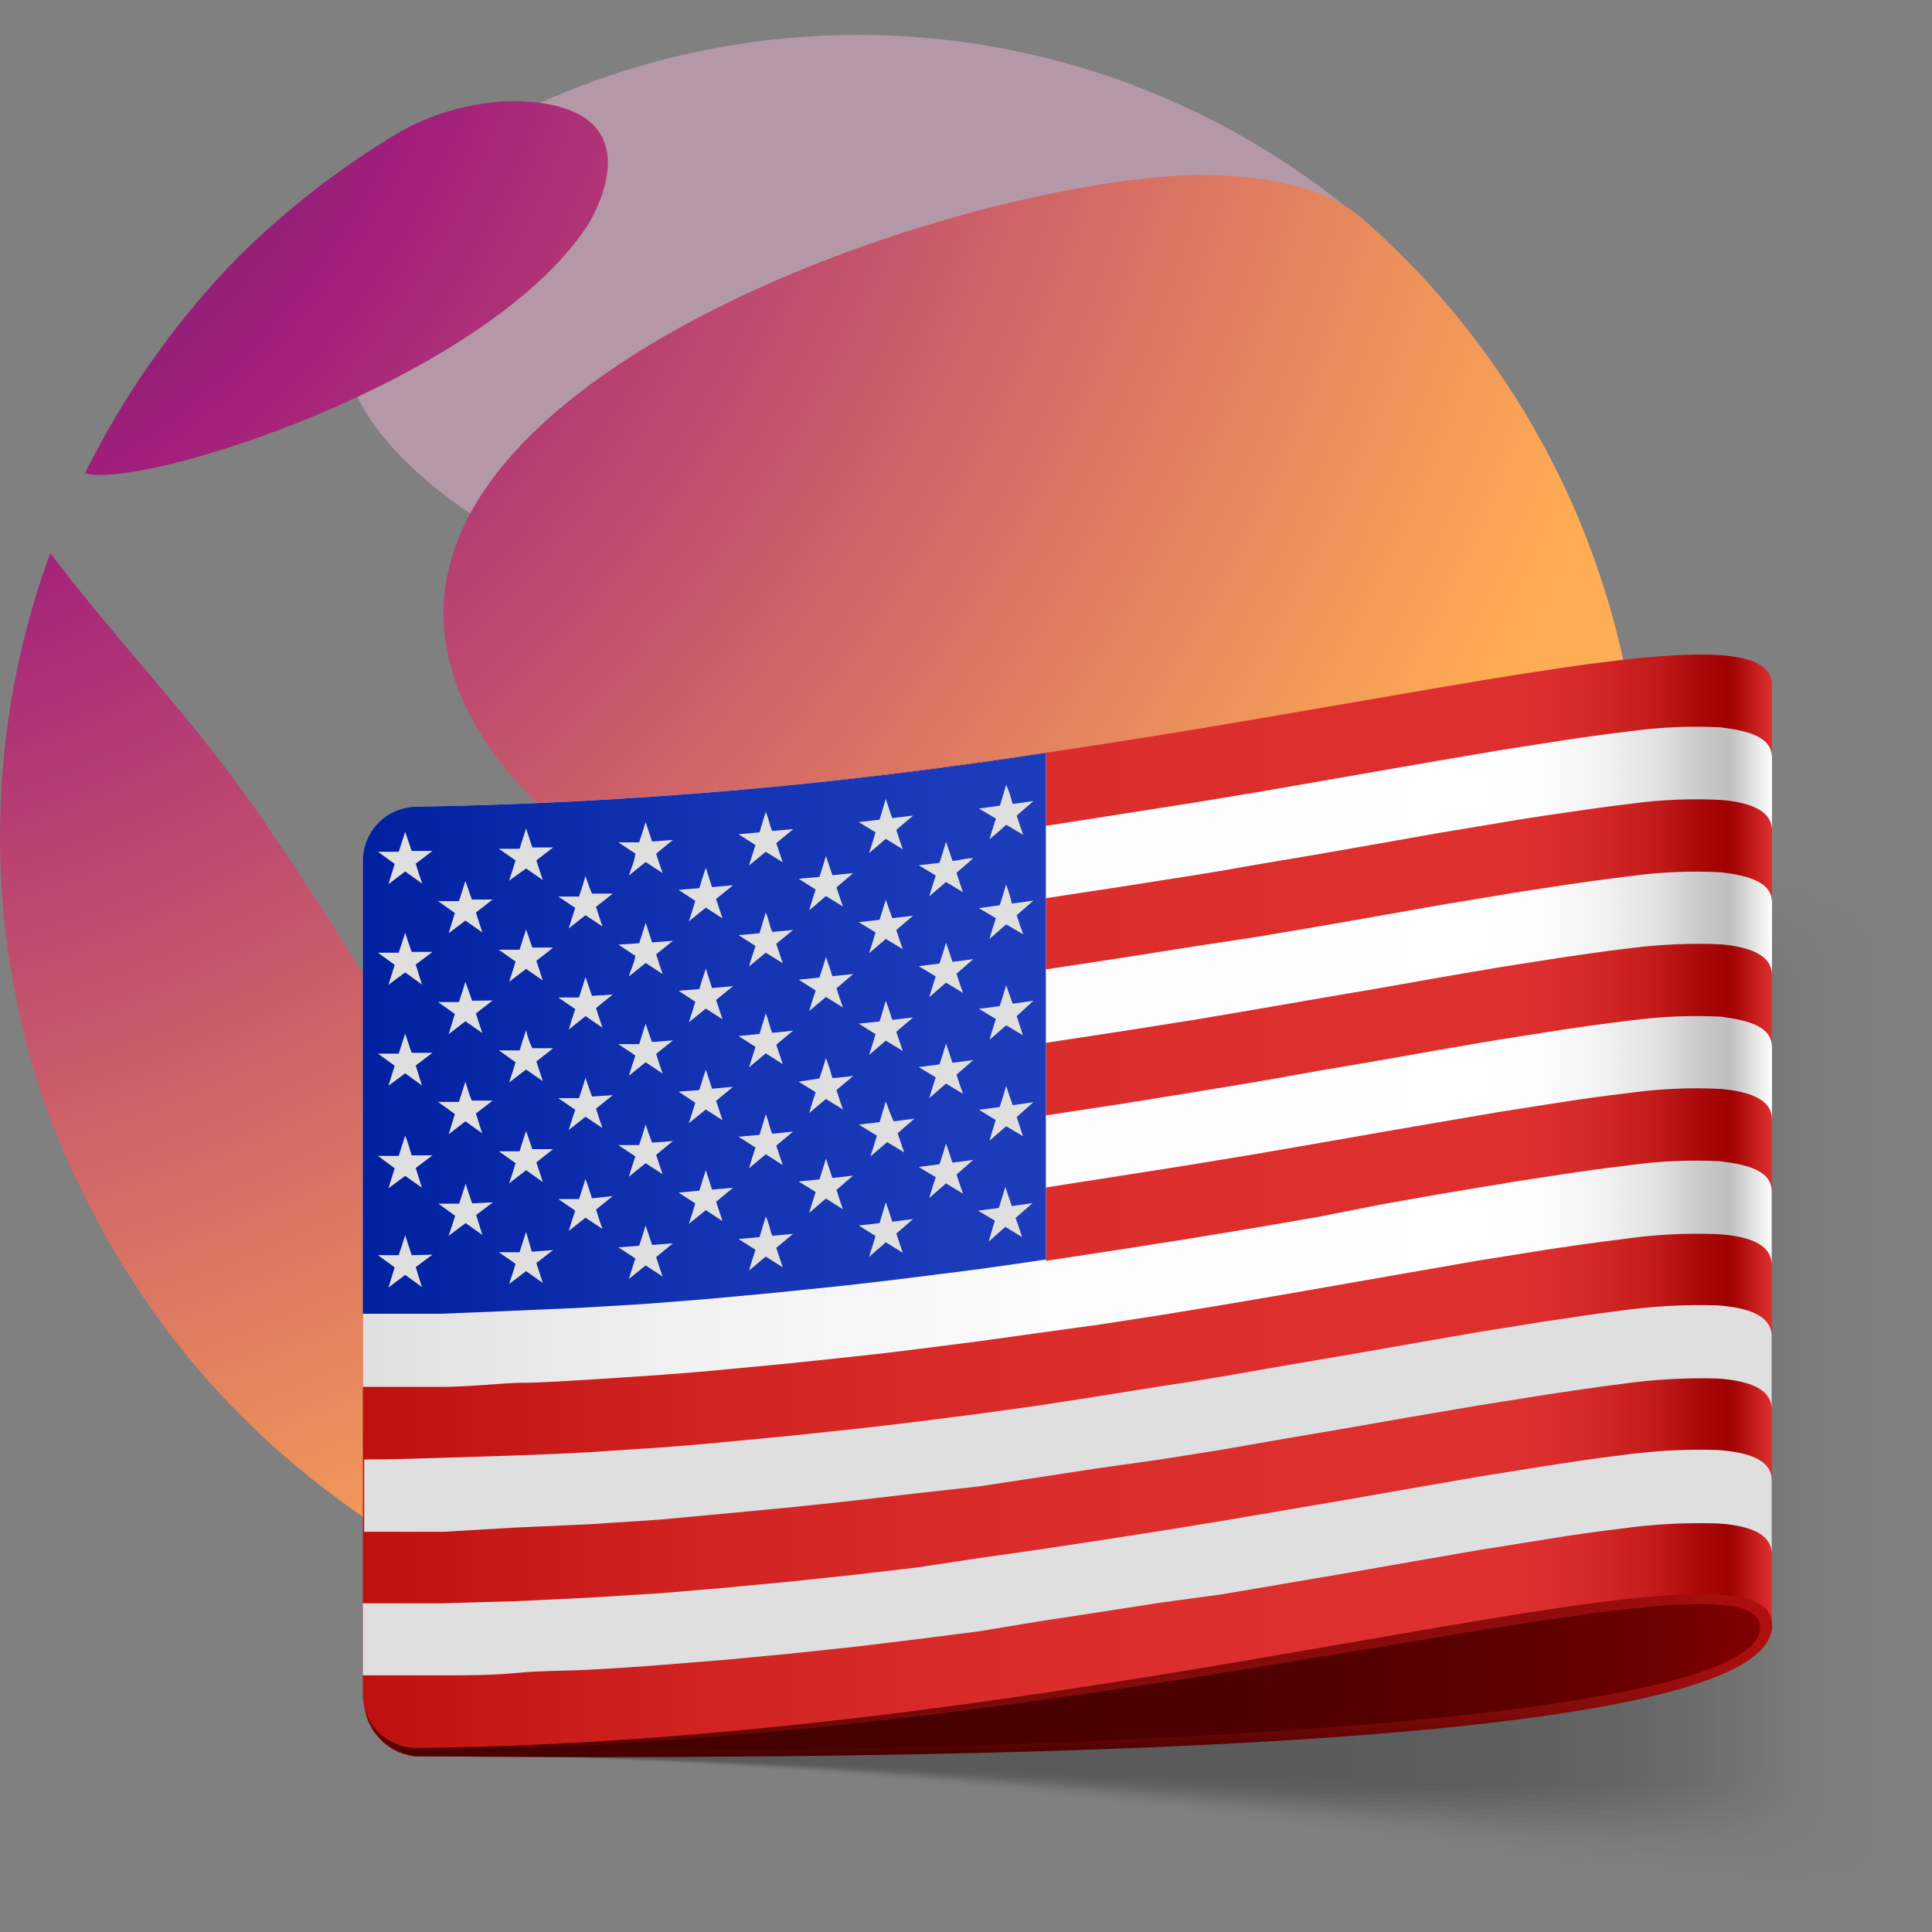 <svg width="1438" height="1438" viewBox="0 0 1438 1438" fill="none" xmlns="http://www.w3.org/2000/svg">
<rect x="0" y="0" width="1438" height="1438" fill="#808080" stroke="none"/>
<path d="M271.084 1260.83C270.07 1271.99 273.479 1283.11 280.579 1291.78C287.678 1300.46 297.899 1306 309.044 1307.22C822.813 1310.84 1318.91 1287.14 1318.91 1210.21C1318.91 976.024 271.084 1260.83 271.084 1260.83Z" fill="url(#paint0_linear_108_134)"/>
<path d="M271.082 1260.83C270.071 1272.02 273.508 1283.17 280.649 1291.85C287.79 1300.53 298.062 1306.05 309.243 1307.22C823.012 1311.24 1318.3 1294.97 1318.91 1210.21C1318.91 976.024 271.082 1260.83 271.082 1260.83ZM309.243 1303.21H305.226C297.206 1302.26 289.658 1298.91 283.567 1293.61C277.477 1288.31 273.125 1281.29 271.082 1273.48C273.347 1281.74 278.193 1289.06 284.914 1294.37C291.635 1299.69 299.878 1302.71 308.439 1303C821.807 1299.79 1310.07 1142.33 1310.07 1211.42C1310.07 1280.51 822.61 1307.22 309.243 1303.21Z" fill="url(#paint1_linear_108_134)"/>
<g opacity="0.3">
<path opacity="0.06" d="M309.435 606.665C304.604 606.195 299.728 606.687 295.088 608.111C290.449 609.536 286.137 611.865 282.403 614.965C278.668 618.065 275.584 621.873 273.329 626.171C271.074 630.469 269.693 635.171 269.265 640.005V1260.83C268.912 1266.45 269.671 1272.08 271.5 1277.41C273.329 1282.73 276.192 1287.65 279.924 1291.86C283.656 1296.08 288.184 1299.52 293.248 1301.98C298.312 1304.45 303.813 1305.89 309.435 1306.22C882.454 1309.63 1438.4 1470.11 1438 1389.37V698.854C1438.4 616.506 882.454 607.066 309.435 606.665V606.665Z" fill="url(#paint2_linear_108_134)"/>
<path opacity="0.13" d="M309.216 606.665C299.78 606.214 290.535 609.434 283.421 615.649C276.307 621.865 271.875 630.594 271.055 640.005V1260.83C270.395 1272.16 274.25 1283.3 281.776 1291.81C289.303 1300.31 299.89 1305.49 311.225 1306.22C880.227 1309.43 1432.16 1462.08 1431.96 1384.15V701.264C1430.35 622.331 878.419 607.468 309.216 606.665Z" fill="url(#paint3_linear_108_134)"/>
<path opacity="0.19" d="M309.216 606.665C299.792 606.264 290.575 609.501 283.472 615.707C276.368 621.913 271.923 630.613 271.055 640.005V1260.83C270.395 1272.16 274.25 1283.3 281.776 1291.81C289.303 1300.31 299.89 1305.49 311.225 1306.22C876.21 1309.23 1424.32 1454.04 1423.92 1378.72V705.482C1422.52 628.356 873.599 607.669 309.216 606.665V606.665Z" fill="url(#paint4_linear_108_134)"/>
<path opacity="0.25" d="M309.216 606.665C299.792 606.264 290.575 609.501 283.472 615.707C276.368 621.913 271.923 630.613 271.055 640.005V1260.83C270.395 1272.16 274.25 1283.3 281.776 1291.81C289.303 1300.31 299.89 1305.49 311.225 1306.22C872.193 1309.23 1415.89 1446.81 1415.89 1373.3V708.695C1414.48 634.181 870.385 608.07 309.216 606.665V606.665Z" fill="url(#paint5_linear_108_134)"/>
<path opacity="0.31" d="M309.228 606.665C299.804 606.264 290.586 609.501 283.483 615.707C276.38 621.913 271.934 630.613 271.067 640.005V1260.83C270.713 1266.44 271.475 1272.06 273.306 1277.37C275.138 1282.69 278.003 1287.59 281.738 1291.79C285.472 1295.99 290.001 1299.41 295.064 1301.85C300.127 1304.29 305.623 1305.71 311.236 1306.02C868.187 1309.03 1408.47 1437.97 1408.07 1367.88V711.909C1406.66 640.005 866.581 608.271 309.228 606.665Z" fill="url(#paint6_linear_108_134)"/>
<path opacity="0.38" d="M309.228 606.665C299.816 606.313 290.625 609.568 283.533 615.764C276.44 621.961 271.981 630.632 271.067 640.005V1260.83C270.713 1266.44 271.475 1272.06 273.306 1277.37C275.138 1282.69 278.003 1287.59 281.738 1291.79C285.472 1295.99 290.001 1299.41 295.064 1301.85C300.127 1304.29 305.623 1305.71 311.236 1306.02C864.17 1308.83 1400.43 1429.94 1400.23 1362.46V715.122C1398.63 646.031 862.564 608.472 309.228 606.665V606.665Z" fill="url(#paint7_linear_108_134)"/>
<path opacity="0.44" d="M309.228 606.665C299.804 606.264 290.586 609.501 283.483 615.707C276.38 621.913 271.934 630.613 271.067 640.005V1260.83C270.713 1266.44 271.475 1272.06 273.306 1277.37C275.138 1282.69 278.003 1287.59 281.738 1291.79C285.472 1295.99 290.001 1299.41 295.064 1301.85C300.127 1304.29 305.623 1305.71 311.236 1306.02C860.153 1308.63 1392.4 1421.91 1392.2 1357.03V718.336C1390.59 651.855 858.547 607.669 309.228 606.665V606.665Z" fill="url(#paint8_linear_108_134)"/>
<path opacity="0.5" d="M309.228 606.866C299.823 606.412 290.606 609.604 283.497 615.778C276.388 621.951 271.935 630.63 271.067 640.005V1260.83C270.713 1266.44 271.475 1272.06 273.306 1277.37C275.138 1282.69 278.003 1287.59 281.738 1291.79C285.472 1295.99 290.001 1299.41 295.064 1301.85C300.127 1304.29 305.623 1305.71 311.236 1306.02C856.136 1308.43 1384.57 1413.87 1384.37 1351.61V721.55C1382.76 657.881 854.53 607.669 309.228 606.866V606.866Z" fill="url(#paint9_linear_108_134)"/>
<path opacity="0.56" d="M309.228 606.866C299.823 606.412 290.606 609.604 283.497 615.778C276.388 621.951 271.935 630.63 271.067 640.005V1260.83C270.713 1266.44 271.475 1272.06 273.306 1277.37C275.138 1282.69 278.003 1287.59 281.738 1291.79C285.472 1295.99 290.001 1299.41 295.064 1301.85C300.127 1304.29 305.623 1305.71 311.236 1306.02C852.12 1308.23 1375.73 1406.44 1375.73 1346.19V724.763C1375.73 664.509 850.513 607.87 309.228 606.866Z" fill="url(#paint10_linear_108_134)"/>
<path opacity="0.63" d="M309.228 606.866C299.823 606.412 290.606 609.604 283.497 615.778C276.388 621.951 271.935 630.63 271.067 640.005V1260.83C270.713 1266.44 271.475 1272.06 273.306 1277.37C275.138 1282.69 278.003 1287.59 281.738 1291.79C285.472 1295.99 290.001 1299.41 295.064 1301.85C300.127 1304.29 305.623 1305.71 311.236 1306.02C848.103 1308.03 1368.7 1398.01 1368.5 1340.96V728.178C1366.89 669.53 846.496 607.87 309.228 606.866Z" fill="url(#paint11_linear_108_134)"/>
<path opacity="0.69" d="M309.228 606.866C299.811 606.361 290.566 609.535 283.446 615.719C276.325 621.902 271.887 630.611 271.067 640.005V1260.83C270.713 1266.44 271.475 1272.06 273.306 1277.37C275.138 1282.69 278.003 1287.59 281.738 1291.79C285.472 1295.99 290.001 1299.41 295.064 1301.85C300.127 1304.29 305.623 1305.71 311.236 1306.02C844.086 1307.82 1360.67 1389.97 1360.47 1335.54V731.391C1358.86 675.556 842.479 608.071 309.228 606.866V606.866Z" fill="url(#paint12_linear_108_134)"/>
<path opacity="0.75" d="M309.228 606.866C299.811 606.361 290.566 609.535 283.446 615.719C276.325 621.902 271.887 630.611 271.067 640.005V1260.83C270.713 1266.44 271.475 1272.06 273.306 1277.37C275.138 1282.69 278.003 1287.59 281.738 1291.79C285.472 1295.99 290.001 1299.41 295.064 1301.85C300.127 1304.29 305.623 1305.71 311.236 1306.02C840.069 1307.82 1352.83 1381.94 1352.43 1330.12V734.605C1351.03 681.38 838.462 608.271 309.228 606.866V606.866Z" fill="url(#paint13_linear_108_134)"/>
<path opacity="0.81" d="M309.228 606.866C299.823 606.412 290.606 609.604 283.497 615.778C276.388 621.951 271.935 630.63 271.067 640.005V1260.83C270.713 1266.44 271.475 1272.06 273.306 1277.37C275.138 1282.69 278.003 1287.59 281.738 1291.79C285.472 1295.99 290.001 1299.41 295.064 1301.85C300.127 1304.29 305.623 1305.71 311.236 1306.02C836.052 1307.62 1344.8 1373.9 1344.6 1324.7V737.818C1342.99 687.205 834.646 608.271 309.228 606.866V606.866Z" fill="url(#paint14_linear_108_134)"/>
<path opacity="0.88" d="M309.228 606.866C299.823 606.412 290.606 609.604 283.497 615.778C276.388 621.951 271.935 630.63 271.067 640.005V1260.83C270.713 1266.44 271.475 1272.06 273.306 1277.37C275.138 1282.69 278.003 1287.59 281.738 1291.79C285.472 1295.99 290.001 1299.41 295.064 1301.85C300.127 1304.29 305.623 1305.71 311.236 1306.02C830.227 1307.22 1335.56 1365.87 1335.56 1319.27V741.233C1335.56 693.23 830.629 608.472 309.228 606.866Z" fill="url(#paint15_linear_108_134)"/>
<path opacity="0.94" d="M309.228 606.866C299.823 606.412 290.606 609.604 283.497 615.778C276.388 621.951 271.935 630.63 271.067 640.005V1260.83C270.713 1266.44 271.475 1272.06 273.306 1277.37C275.138 1282.69 278.003 1287.59 281.738 1291.79C285.472 1295.99 290.001 1299.41 295.064 1301.85C300.127 1304.29 305.623 1305.71 311.236 1306.02C828.018 1307.22 1328.93 1357.84 1328.73 1313.85V744.446C1327.13 699.055 826.612 608.472 309.228 606.866V606.866Z" fill="url(#paint16_linear_108_134)"/>
<path opacity="0.3" d="M309.228 606.866C299.823 606.412 290.606 609.604 283.497 615.778C276.388 621.951 271.935 630.63 271.067 640.005V1260.83C270.713 1266.44 271.475 1272.06 273.306 1277.37C275.138 1282.69 278.003 1287.59 281.738 1291.79C285.472 1295.99 290.001 1299.41 295.064 1301.85C300.127 1304.29 305.623 1305.71 311.236 1306.02C824.001 1308.03 1321.1 1349.8 1320.7 1308.63V747.66C1319.29 704.678 822.595 611.485 309.228 606.866V606.866Z" fill="url(#paint17_linear_108_134)"/>
</g>
<path d="M525.342 959.554C558.884 1083.48 678.991 1178.08 739.647 1174.06C741.656 1174.06 969.618 1131.48 1094.34 923C1191.55 760.715 1158.41 604.054 1026.26 601.643C978.857 604.254 461.473 724.763 525.342 959.554ZM1014.21 164.197C931.039 93.39 829.547 47.541 721.441 31.939C613.334 16.338 503.02 31.621 403.227 76.024C390.63 81.321 378.357 87.357 366.472 94.101C358.438 98.319 350.203 102.737 342.37 107.357H344.177C321.215 123.398 300.888 142.912 283.923 165.201C117.621 386.134 675.175 544.804 973.233 545.205C1109.61 644.424 1147.97 268.437 1014.21 164.197Z" fill="#B598A7"/>
<path d="M436.779 168.615C360.256 283.701 105.179 364.844 63.202 352.19L68.625 341.746C83.084 313.738 99.669 286.88 118.234 261.407C136.463 236.131 156.607 212.294 178.489 190.106C200.658 168.282 224.424 148.141 249.589 129.852C265.255 118.403 281.724 107.558 298.395 97.716C324.253 83.438 353.217 75.714 382.751 75.221C496.431 77.43 436.98 168.615 436.377 169.419L436.779 168.615ZM374.114 982.25C379.537 1018.4 374.114 1161.41 366.482 1173.46C360.055 1173.46 346.397 1174.66 308.437 1153.37C288.565 1141.78 269.385 1129.04 250.995 1115.21C200.435 1078.11 155.864 1033.47 118.837 982.853C100.272 957.38 83.687 930.522 69.227 902.514C54.182 874.462 41.421 845.245 31.066 815.145C20.874 784.478 13.15 753.046 7.969 721.148C-2.656 655.833 -2.656 589.23 7.969 523.915C13.15 492.017 20.874 460.585 31.066 429.918C33.075 423.692 35.284 417.667 37.493 411.641C81.479 470.289 132.494 523.313 175.878 582.362C219.261 641.411 273.891 730.588 285.34 750.271C357.042 871.985 368.491 947.102 374.114 983.254V982.25ZM1221.69 622.13C1221.79 698.93 1207.34 775.054 1179.11 846.477C1107.21 923.804 622.162 733.4 616.739 731.391C551.061 702.268 349.008 613.895 331.334 474.908C305.224 274.06 710.736 135.676 889.089 130.253C910.378 130.253 975.453 130.253 1013.41 162.188C1079.08 219.468 1131.71 290.162 1167.74 369.503C1203.77 448.845 1222.38 534.99 1222.3 622.13H1221.69ZM893.708 1164.02C840.885 1188.72 782.639 1170.65 797.703 1119.23C826.826 1020.21 1080.3 918.381 1136.33 913.359C1143.16 913.359 1146.17 917.376 1143.16 922.799C1084.77 1025.39 998.203 1109.1 893.708 1164.02Z" fill="url(#paint18_radial_108_134)"/>
<path d="M309.253 600.84C298.775 601.102 288.813 605.45 281.496 612.955C274.179 620.46 270.085 630.528 270.088 641.01V1260.83C270.083 1271.27 274.149 1281.31 281.424 1288.81C288.699 1296.31 298.609 1300.68 309.052 1301C822.821 1296.18 1319.52 1126.46 1318.92 1209.21V510.057C1319.52 426.906 823.022 597.024 309.253 600.84Z" fill="url(#paint19_linear_108_134)"/>
<path d="M385.174 1029.25C403.451 1029.25 421.326 1027.84 439.001 1026.84L490.82 1023.42C507.691 1022.22 524.361 1020.81 540.63 1019.21L589.235 1014.59L636.434 1009.57C652.101 1007.96 667.365 1006.15 682.83 1004.14L728.423 998.318L773.212 992.092L818.403 985.866L863.794 978.836L909.186 971.405L955.18 963.571L1002.38 955.337L1050.58 946.901L1100.19 938.265L1151.81 930.03C1169.28 927.419 1185.15 925.009 1207.04 922.398C1230.71 918.91 1254.64 917.632 1278.55 918.582C1301.04 919.987 1318.71 925.812 1318.71 941.478V887.048C1318.71 871.583 1301.64 866.964 1280.75 864.353C1258.35 863.182 1235.89 864.124 1213.67 867.164C1193.59 869.575 1177.72 871.784 1162.05 874.194C1146.39 876.604 1130.92 878.814 1115.86 881.425L1071.07 888.856L1026.88 896.689L982.295 905.526L935.899 913.56L887.294 921.594L835.073 929.829L778.434 938.465V883.835L835.073 874.998L887.294 866.763L935.899 858.729L982.295 850.695L1027.08 842.862L1071.27 835.23L1116.06 827.597L1162.25 820.367C1177.92 817.957 1192.98 815.747 1213.87 813.337C1236.1 810.296 1258.56 809.355 1280.96 810.525C1301.04 812.333 1318.92 817.756 1318.92 833.221V779.595C1318.92 764.129 1301.84 759.51 1280.96 756.698C1258.56 755.629 1236.1 756.57 1213.87 759.51C1193.79 761.92 1177.92 764.13 1162.25 766.54L1116.06 773.77L1071.27 781.402L1027.08 789.235L982.295 796.868L935.899 805.102L887.294 813.136L835.073 821.572L778.434 830.208V776.18L835.073 767.544L887.294 759.309L935.899 751.074L982.295 743.04L1027.08 735.408L1071.27 727.575L1116.06 719.943L1162.25 712.712C1177.92 710.503 1192.98 708.093 1213.87 705.683C1236.11 702.843 1258.56 701.902 1280.96 702.871C1301.04 704.678 1318.92 710.302 1318.92 725.768V671.94C1318.92 656.475 1301.84 651.856 1280.96 649.244C1258.56 648.074 1236.1 649.016 1213.87 652.056C1193.79 654.467 1177.92 656.676 1162.25 659.086C1146.59 661.496 1131.12 663.705 1116.06 666.317L1071.27 673.748L1027.08 681.581L982.295 689.414L935.899 697.247L887.294 704.678L835.073 712.913L778.434 721.55V668.526L835.073 659.889L887.494 651.655C904.165 649.044 920.233 646.232 935.899 643.42L982.295 635.587L1027.08 627.754L1071.27 619.921L1116.06 612.489C1131.12 609.878 1146.59 607.468 1162.25 605.259C1177.92 603.049 1192.98 600.639 1213.87 598.229C1236.1 595.188 1258.56 594.247 1280.96 595.417C1301.04 597.024 1318.92 602.648 1318.92 618.113V564.085C1318.92 548.62 1301.84 544 1280.96 541.389C1258.56 540.219 1236.1 541.16 1213.87 544.201C1193.79 546.611 1177.92 548.82 1162.25 551.231C1146.59 553.641 1131.12 556.051 1116.06 558.461L1071.27 566.093L1027.08 573.726L982.295 581.559L935.899 589.593L887.494 597.626L835.073 605.861L778.434 614.699V560.269C623.15 584.428 466.384 597.85 309.253 600.438C298.775 600.7 288.813 605.048 281.496 612.553C274.179 620.058 270.085 630.126 270.088 640.608V1032.26H328.936C347.615 1032.26 366.696 1030.05 385.174 1029.25V1029.25Z" fill="url(#paint20_linear_108_134)"/>
<path d="M384.948 1136.9L438.976 1134.49L490.795 1131.08L540.605 1126.46L589.21 1121.84L636.41 1116.82L682.806 1111.4L728.398 1106.37L773.187 1099.55L817.976 1092.72L863.569 1086.29L909.161 1079.06L955.155 1071.03L1002.35 1062.99L1050.56 1054.56L1100.17 1046.12L1151.79 1037.89C1169.26 1035.27 1185.13 1032.86 1207.02 1030.05C1230.7 1026.7 1254.62 1025.35 1278.52 1026.04C1301.02 1027.64 1318.69 1033.27 1318.69 1049.13V994.703C1318.69 979.037 1300.81 973.212 1278.52 971.605C1254.62 970.856 1230.7 972.133 1207.02 975.421C1185.13 978.233 1169.26 980.643 1151.79 983.254L1100.17 991.489L1050.56 1000.13L1002.35 1008.56L955.155 1016.6L909.161 1024.63C893.897 1027.24 878.833 1029.65 863.569 1031.86L818.378 1039.09L773.187 1046.12L727.996 1052.35L682.404 1058.17C666.939 1059.98 651.674 1061.99 636.008 1063.59L588.809 1068.61L540.204 1073.23C523.935 1074.84 507.265 1076.25 490.393 1077.45L438.575 1080.87C420.9 1081.87 403.024 1082.67 384.546 1083.28L328.51 1085.08C309.429 1085.69 291.152 1086.29 271.067 1086.29V1140.12H329.916L384.948 1136.9Z" fill="url(#paint21_linear_108_134)"/>
<path d="M1278.55 1079.26C1254.65 1078.51 1230.73 1079.79 1207.04 1083.08C1185.15 1085.69 1169.28 1088.3 1151.81 1090.91L1100.39 1099.14L1050.58 1107.78L1002.38 1116.22L955.18 1124.25L909.186 1132.08L863.593 1139.51L818.403 1146.54L773.212 1153.37L728.021 1159.8L682.83 1166.63L636.434 1172.05L589.235 1177.07L540.63 1181.69L490.82 1185.91L439.001 1189.12L384.973 1191.73L328.936 1193.34H270.088V1246.97H328.936C347.615 1246.97 366.696 1246.97 384.973 1245.16C403.25 1243.35 421.326 1243.75 439.001 1242.75C456.676 1241.75 473.748 1240.74 490.82 1239.34L540.63 1235.32L589.235 1230.7L636.434 1225.68L682.83 1220.05L728.423 1214.23L773.212 1206.8L818.001 1199.97L863.192 1192.94L909.186 1186.71L955.18 1178.88L1002.38 1170.85L1050.58 1162.41L1100.39 1153.77L1151.81 1145.54C1169.28 1142.73 1185.15 1140.32 1207.04 1137.71C1230.73 1134.42 1254.65 1133.14 1278.55 1133.89C1301.04 1135.3 1318.71 1141.12 1318.71 1156.79V1102.16C1318.92 1086.29 1301.04 1080.87 1278.55 1079.26V1079.26Z" fill="url(#paint22_linear_108_134)"/>
<path d="M381.558 975.622L431.77 973.413L478.97 970.601L524.964 966.986L570.958 962.768L618.157 957.948C634.225 956.341 650.695 954.332 667.566 952.324L720.389 945.696C738.867 943.286 758.148 940.474 778.434 937.461V560.269C623.15 584.428 466.384 597.85 309.253 600.438C298.775 600.7 288.813 605.048 281.496 612.553C274.179 620.058 270.085 630.126 270.088 640.608V977.831H328.334L381.558 975.622Z" fill="url(#paint23_linear_108_134)"/>
<path d="M391.579 616.707C389.57 622.732 388.566 625.745 386.758 631.771H371.293L383.746 640.407C381.938 646.433 380.934 649.445 378.925 655.471L391.579 646.433L404.031 655.069C402.023 649.244 401.219 646.433 399.211 640.407L411.663 630.766H396.198L391.579 616.707Z" fill="url(#paint24_linear_108_134)"/>
<path d="M435.79 802.291C433.982 808.316 432.978 811.329 430.969 817.354H415.504L428.157 825.991C426.149 832.016 425.145 835.029 423.337 841.054L435.79 831.213L448.443 839.648C446.434 833.824 445.43 831.012 443.623 825.187L456.075 815.145L440.61 816.149C438.802 811.128 437.798 808.115 435.79 802.291V802.291Z" fill="url(#paint25_linear_108_134)"/>
<path d="M440.61 891.869C438.802 886.044 437.798 883.232 435.79 877.408C433.982 883.433 432.978 886.446 430.969 892.471H415.504L428.157 901.108C426.149 907.133 425.145 910.146 423.337 916.171L435.79 906.33L448.443 914.765C446.434 908.941 445.43 906.129 443.623 900.304L456.075 890.262L440.61 891.869Z" fill="url(#paint26_linear_108_134)"/>
<path d="M391.579 766.74C389.57 772.967 388.566 775.779 386.758 781.804H371.293L383.746 790.641C381.938 796.667 380.934 799.679 378.925 805.705L391.579 796.064L404.031 804.701C402.023 798.876 401.219 795.863 399.211 790.039C404.232 786.022 406.843 784.214 411.663 780.197H396.198C393.989 775.578 392.985 772.766 391.579 766.74V766.74Z" fill="url(#paint27_linear_108_134)"/>
<path d="M391.579 841.858C389.57 847.883 388.566 850.896 386.758 856.921H371.293L383.746 865.758C381.938 871.784 380.934 874.797 378.925 880.822L391.579 870.98L404.031 879.818C402.023 873.792 401.219 870.981 399.211 865.156L411.663 855.314H396.198L391.579 841.858Z" fill="url(#paint28_linear_108_134)"/>
<path d="M391.579 691.824C389.57 697.85 388.566 700.862 386.758 706.888H371.293L383.746 715.725C381.938 721.751 380.934 724.763 378.925 730.789L391.579 721.148L404.031 729.784C402.023 723.96 401.219 720.947 399.211 715.123C404.232 711.306 406.843 709.298 411.663 705.281H396.198L391.579 691.824Z" fill="url(#paint29_linear_108_134)"/>
<path d="M525.347 870.981C523.339 877.207 522.334 880.22 520.527 886.245L505.062 887.651L517.514 895.685C515.706 901.911 514.702 904.924 512.694 910.949L525.347 900.706L537.8 908.941C535.791 903.116 534.988 900.304 532.979 894.48L545.633 884.036L529.967 885.442L525.347 870.981Z" fill="url(#paint30_linear_108_134)"/>
<path d="M435.79 727.173C433.982 733.199 432.978 736.212 430.969 742.438H415.504L428.157 751.074C426.149 757.1 425.145 760.112 423.337 766.339L435.79 756.296L448.443 764.933C446.434 759.108 445.43 756.095 443.623 750.271L456.075 740.228L440.61 741.233L435.79 727.173V727.173Z" fill="url(#paint31_linear_108_134)"/>
<path d="M480.548 837.037C478.741 843.063 477.736 846.075 475.728 852.302H460.263L472.916 860.737C470.908 866.763 469.903 869.775 468.096 875.801L480.548 865.758L493.202 873.993C491.193 868.169 490.189 865.357 488.381 859.532L500.834 849.289L485.369 850.494C483.36 845.272 482.557 842.862 480.548 837.037V837.037Z" fill="url(#paint32_linear_108_134)"/>
<path d="M485.369 926.615C483.36 920.791 482.557 917.979 480.548 912.154C478.741 918.18 477.736 921.193 475.728 927.218L460.263 928.423L472.916 936.658C470.908 942.683 469.903 945.897 468.096 951.922L480.548 941.88L493.202 950.115C491.193 944.29 490.189 941.478 488.381 935.654L500.834 925.41L485.369 926.615Z" fill="url(#paint33_linear_108_134)"/>
<path d="M435.79 652.056C433.982 658.282 432.978 661.295 430.969 667.321H415.504L428.157 675.756C426.149 681.983 425.145 684.995 423.337 691.021L435.79 681.179L448.443 689.615C446.434 683.79 445.43 680.777 443.623 674.953L456.075 665.111H440.61C438.802 660.893 437.798 658.082 435.79 652.056V652.056Z" fill="url(#paint34_linear_108_134)"/>
<path d="M480.548 761.92C478.54 767.946 477.736 771.159 475.728 777.185H460.263L472.916 785.62C470.908 791.646 469.903 794.658 468.096 800.684L480.548 790.641L493.202 799.077C491.193 793.252 490.189 790.24 488.381 784.415L500.834 774.373L485.369 775.578C483.36 770.757 482.557 767.745 480.548 761.92V761.92Z" fill="url(#paint35_linear_108_134)"/>
<path d="M395.796 931.637L391.579 916.975C389.57 923 388.566 926.013 386.758 932.038H371.293L383.746 940.675C381.938 946.7 380.934 949.713 378.925 955.738L391.579 946.098L404.031 954.935L399.211 940.072L411.663 930.432L395.796 931.637Z" fill="url(#paint36_linear_108_134)"/>
<path d="M301.591 769.352C299.583 775.176 298.779 778.189 296.771 784.214H281.306L293.758 793.252C291.951 799.278 290.946 802.09 289.139 808.115L301.591 798.876L314.044 807.914C312.236 801.889 311.232 799.077 309.424 793.052L321.877 783.612H306.412C304.403 778.189 303.6 775.176 301.591 769.352V769.352Z" fill="url(#paint37_linear_108_134)"/>
<path d="M301.591 694.234L296.771 709.097H281.306L293.758 718.135C291.951 724.161 290.946 727.173 289.139 732.998L301.591 723.759L314.044 732.797C312.236 726.772 311.232 723.96 309.424 717.934L321.877 708.494H306.412C304.403 703.072 303.6 700.059 301.591 694.234V694.234Z" fill="url(#paint38_linear_108_134)"/>
<path d="M306.412 934.248L301.591 919.385C299.583 925.41 298.779 928.423 296.771 934.248H281.306L293.758 943.286L289.139 958.349L301.591 948.909L314.044 957.948C312.236 952.123 311.232 949.11 309.424 943.085L321.877 933.846L306.412 934.248Z" fill="url(#paint39_linear_108_134)"/>
<path d="M468.096 726.772L480.548 716.729L493.202 724.964C491.193 719.14 490.189 716.127 488.381 710.302L500.834 700.26L485.369 701.465C483.36 695.64 482.557 692.628 480.548 686.803C478.741 693.029 477.736 696.042 475.728 702.067L460.263 703.072L472.916 711.507C471.912 717.533 469.903 720.545 468.096 726.772V726.772Z" fill="url(#paint40_linear_108_134)"/>
<path d="M468.096 651.655L480.548 641.612L493.202 649.847C491.193 644.022 490.189 641.21 488.381 635.386L500.834 625.143L485.369 626.348L480.548 611.887C478.741 617.912 477.736 620.925 475.728 626.95H460.263L472.916 635.386C471.912 642.416 469.903 645.629 468.096 651.655V651.655Z" fill="url(#paint41_linear_108_134)"/>
<path d="M301.591 845.272C299.583 851.297 298.779 854.31 296.771 860.336H281.306L293.758 869.575C291.951 875.6 290.946 878.412 289.139 884.437L301.591 875.198L314.044 884.036L309.424 869.374L321.877 859.934H306.412C304.403 853.306 303.6 850.293 301.591 845.272V845.272Z" fill="url(#paint42_linear_108_134)"/>
<path d="M346.39 655.672C344.583 661.697 343.578 664.71 341.57 670.735H326.104L338.557 679.572L333.938 694.636L346.39 685.196L359.044 694.033C357.035 688.008 356.031 684.995 354.223 679.171L366.676 669.53H351.21L346.39 655.672Z" fill="url(#paint43_linear_108_134)"/>
<path d="M346.39 730.789C344.583 736.814 343.578 739.827 341.57 745.852H326.104L338.557 754.69L333.938 769.753L346.39 760.112L359.044 768.95C357.035 763.125 356.031 760.112 354.223 754.288L366.676 744.647L351.411 744.848L346.39 730.789Z" fill="url(#paint44_linear_108_134)"/>
<path d="M351.406 895.685C349.397 889.86 348.393 886.848 346.585 881.023C344.577 887.048 343.774 890.061 341.765 895.886H326.3L338.752 904.924C336.945 910.748 335.94 913.761 333.932 919.787L346.585 910.347L359.038 919.184C357.23 913.159 356.226 910.347 354.419 904.321L366.871 894.882L351.406 895.685Z" fill="url(#paint45_linear_108_134)"/>
<path d="M346.39 805.102C344.382 811.128 343.578 814.141 341.57 820.166H326.104L338.557 829.204L333.938 844.268L346.39 834.627L358.843 843.464L354.223 828.802L366.676 819.162H351.21C349.202 814.743 348.399 811.73 346.39 805.102V805.102Z" fill="url(#paint46_linear_108_134)"/>
<path d="M301.591 619.117C299.583 625.143 298.779 628.155 296.771 633.98H281.306L293.758 643.018L289.139 658.082L301.591 648.642L314.245 657.68C312.236 651.855 311.232 648.843 309.424 642.817L321.877 633.377H306.412L301.591 619.117Z" fill="url(#paint47_linear_108_134)"/>
<path d="M525.347 796.064C523.339 802.09 522.334 805.102 520.527 811.329L505.062 812.534L517.514 820.768C515.706 826.794 514.702 829.807 512.694 836.033L525.347 825.79L537.8 833.824C535.791 827.999 534.988 825.187 532.979 819.363L545.633 808.918L529.967 810.324L525.347 796.064Z" fill="url(#paint48_linear_108_134)"/>
<path d="M704.109 776.783C702.301 783.009 701.297 786.022 699.289 792.248L683.823 794.257L696.477 801.889C694.468 808.115 693.464 811.128 691.656 817.354L704.109 806.508L716.762 814.141C714.754 808.517 713.75 805.504 711.942 799.88L724.395 789.035L708.929 791.043C706.921 785.018 706.117 782.407 704.109 776.783V776.783Z" fill="url(#paint49_linear_108_134)"/>
<path d="M704.109 701.666C702.301 707.892 701.297 711.106 699.289 717.131L683.823 719.139L696.477 726.772C694.468 732.998 693.464 736.011 691.656 742.237L704.109 731.391L716.762 739.023C714.754 733.4 713.75 730.588 711.942 724.763L724.395 713.917L708.929 715.926C707.122 710.302 706.117 707.49 704.109 701.666V701.666Z" fill="url(#paint50_linear_108_134)"/>
<path d="M708.929 865.357C706.921 859.532 706.117 856.72 704.109 851.097C702.301 857.323 701.297 860.336 699.289 866.562L683.823 868.57L696.477 876.203C694.468 882.228 693.464 885.442 691.656 891.668L704.109 880.822L716.762 888.454C714.754 882.63 713.75 879.818 711.942 874.194L724.395 863.348L708.929 865.357Z" fill="url(#paint51_linear_108_134)"/>
<path d="M659.307 669.731L654.688 684.594L639.223 686.401L651.675 694.033C649.868 700.26 648.863 703.272 646.855 709.499L659.307 698.854L671.961 706.486C669.952 700.862 668.948 698.05 667.141 692.226L679.593 681.581L664.128 683.388C662.32 678.367 661.316 675.355 659.307 669.731V669.731Z" fill="url(#paint52_linear_108_134)"/>
<path d="M704.109 626.549C702.301 632.775 701.297 635.989 699.289 642.215L683.823 644.022L696.477 651.655C694.468 657.881 693.464 661.095 691.656 667.12L704.109 656.475L716.762 664.107C714.754 658.283 713.75 655.471 711.942 649.646L724.395 638.8C718.369 638.8 715.156 640.206 708.929 640.809C707.122 635.185 706.117 632.373 704.109 626.549V626.549Z" fill="url(#paint53_linear_108_134)"/>
<path d="M659.307 594.614L654.688 610.079L639.223 611.887L651.675 619.519C649.868 625.745 648.863 628.959 646.855 634.984L659.307 624.339L671.961 632.172C669.952 626.348 668.948 623.536 667.141 617.711L679.593 607.066L664.128 608.874C662.32 604.254 661.316 600.438 659.307 594.614V594.614Z" fill="url(#paint54_linear_108_134)"/>
<path d="M748.908 733.4C747.1 739.626 746.096 742.639 744.087 748.865L728.622 750.873L741.276 758.506C739.267 764.732 738.263 767.745 736.455 773.971L748.908 763.125L761.36 770.557L756.741 756.296L769.193 744.848L753.728 747.057C751.92 741.835 750.916 739.023 748.908 733.4V733.4Z" fill="url(#paint55_linear_108_134)"/>
<path d="M748.908 658.282C747.1 664.509 746.096 667.521 744.087 673.748L728.622 675.957L741.276 683.388C739.267 689.615 738.263 692.627 736.455 698.854L748.908 688.008L761.561 695.439C759.553 689.816 758.548 687.004 756.741 681.179L769.193 670.333L753.126 672.543C751.92 666.718 750.916 664.509 748.908 658.282V658.282Z" fill="url(#paint56_linear_108_134)"/>
<path d="M753.102 897.693C751.094 892.07 750.29 889.258 748.282 883.433C746.273 889.659 745.47 892.873 743.461 899.099L727.996 901.108L740.449 908.539L735.829 924.205L748.282 913.159L760.734 920.791C758.927 914.966 757.922 912.154 755.914 906.531L768.567 895.484L753.102 897.693Z" fill="url(#paint57_linear_108_134)"/>
<path d="M748.908 584.17L744.288 599.635L728.622 601.844L741.276 609.276C739.267 615.502 738.263 618.515 736.455 624.741C741.476 620.523 744.087 618.314 748.908 613.895L761.561 621.327C759.553 615.703 758.548 612.891 756.741 607.066L769.193 596.221L753.728 598.43C751.92 591.601 750.916 588.789 748.908 584.17V584.17Z" fill="url(#paint58_linear_108_134)"/>
<path d="M748.908 808.316C747.1 814.542 746.096 817.756 744.087 823.982L728.622 825.991L741.075 833.623L736.455 849.088L748.908 838.242L761.36 845.674C759.553 839.849 758.548 837.037 756.741 831.413L769.193 820.367L753.728 822.576C751.72 816.952 750.916 814.141 748.908 808.316V808.316Z" fill="url(#paint59_linear_108_134)"/>
<path d="M659.307 744.848L654.688 760.313L639.223 761.92L651.675 769.753C649.868 775.979 648.863 778.992 646.855 785.218L659.307 774.574L671.961 782.206C669.952 776.582 668.948 773.569 667.141 767.946L679.593 757.301L664.128 759.108C662.32 753.284 661.316 750.472 659.307 744.848V744.848Z" fill="url(#paint60_linear_108_134)"/>
<path d="M525.347 645.83C523.339 651.855 522.334 654.868 520.527 661.094L505.062 662.3L517.514 670.534C515.706 676.56 514.702 679.773 512.694 685.799L525.347 675.555L537.8 683.589C535.791 677.966 534.988 674.953 532.979 669.128L545.633 658.885L529.967 660.291L525.347 645.83Z" fill="url(#paint61_linear_108_134)"/>
<path d="M569.951 829.405L565.331 844.669L549.665 846.075L562.318 854.109C560.31 860.336 559.306 863.348 557.498 869.575L569.951 859.13L582.604 867.164C580.596 861.34 579.792 858.528 577.784 852.703L590.236 842.259L574.771 843.866C572.361 838.041 572.361 835.23 569.951 829.405V829.405Z" fill="url(#paint62_linear_108_134)"/>
<path d="M659.307 819.764L654.688 835.229L639.223 837.037L652.679 845.272C650.872 851.498 649.868 854.511 647.859 860.737L660.312 850.092L672.965 857.724C670.957 851.9 669.952 849.088 668.145 843.464L680.597 832.618L665.132 834.627C662.32 828.401 661.316 825.187 659.307 819.764V819.764Z" fill="url(#paint63_linear_108_134)"/>
<path d="M569.951 679.171L565.331 694.636L549.665 696.042L562.318 704.076C560.31 710.101 559.306 713.315 557.498 719.34L569.951 709.097L582.604 716.93C580.596 711.306 579.792 708.294 577.784 702.469L590.236 692.226L574.771 693.632C572.361 687.807 572.361 684.594 569.951 679.171V679.171Z" fill="url(#paint64_linear_108_134)"/>
<path d="M569.951 905.526L565.331 920.791L549.665 922.197L562.318 930.231C560.31 936.457 559.306 939.47 557.498 945.696L569.951 935.252L582.604 943.286C580.596 937.461 579.792 934.649 577.784 928.825L590.236 918.381L574.771 919.787C572.361 913.159 572.361 910.146 569.951 905.526V905.526Z" fill="url(#paint65_linear_108_134)"/>
<path d="M525.347 720.947C523.339 726.973 522.334 729.985 520.527 736.211L505.062 737.417L517.514 745.651C515.706 751.677 514.702 754.89 512.694 760.916L525.347 750.673L537.8 758.706C535.791 752.882 534.988 750.07 532.979 744.245L545.633 734.002L529.967 735.408L525.347 720.947Z" fill="url(#paint66_linear_108_134)"/>
<path d="M569.951 604.254C568.143 610.28 567.139 613.293 565.331 619.519L549.665 620.925L562.318 628.959C560.31 635.185 559.306 638.198 557.498 644.223L569.951 633.98L582.604 641.813C580.596 636.189 579.792 633.177 577.784 627.553L590.437 617.109L574.771 618.515C572.361 612.891 572.361 609.878 569.951 604.254V604.254Z" fill="url(#paint67_linear_108_134)"/>
<path d="M569.951 754.288C568.143 760.514 567.139 763.527 565.331 769.552L549.665 771.159L562.318 779.193C560.31 785.218 559.507 788.432 557.498 794.457L569.951 784.013L582.604 792.047C580.596 786.223 579.792 783.411 577.784 777.586L590.236 767.142L574.771 768.749C572.361 762.924 572.361 760.112 569.951 754.288V754.288Z" fill="url(#paint68_linear_108_134)"/>
<path d="M664.128 909.342C662.32 903.518 661.316 900.706 659.307 894.881L654.688 910.347L639.223 912.154L651.675 919.987C649.868 926.013 648.863 929.226 646.855 935.453C651.876 931.034 654.487 929.026 659.307 924.607L671.961 932.44C669.952 926.615 668.948 923.804 667.141 918.18L679.593 907.334L664.128 909.342Z" fill="url(#paint69_linear_108_134)"/>
<path d="M619.571 876.805C617.562 870.981 616.759 868.169 614.751 862.344C612.943 868.57 611.939 871.583 609.93 877.809L594.465 879.416L607.118 887.249C605.11 893.476 604.106 896.488 602.298 902.715L614.751 892.07L627.404 900.103C625.395 894.279 624.391 891.467 622.584 885.642L635.036 874.997L619.571 876.805Z" fill="url(#paint70_linear_108_134)"/>
<path d="M614.751 637.194C612.943 643.42 611.939 646.433 609.93 652.659L594.465 654.065L607.118 662.099C605.11 668.325 604.106 671.338 602.298 677.564L614.751 666.919L627.404 674.752C625.395 669.128 624.391 666.116 622.584 660.492L635.036 649.847L619.571 651.454C617.763 645.83 616.759 643.018 614.751 637.194V637.194Z" fill="url(#paint71_linear_108_134)"/>
<path d="M614.751 787.428C612.943 793.453 611.939 796.667 609.93 802.692L594.465 805.102L607.118 812.935C605.11 819.162 604.106 822.174 602.298 828.401L614.751 817.957L627.404 825.79C625.395 819.965 624.391 817.153 622.584 811.329L635.036 800.884L619.571 802.491C617.763 795.863 616.759 793.051 614.751 787.428V787.428Z" fill="url(#paint72_linear_108_134)"/>
<path d="M614.751 712.311C612.943 718.336 611.939 721.55 609.93 727.575L594.465 729.182L607.118 737.216C605.11 743.241 604.106 746.455 602.298 752.48L614.751 742.036L627.404 749.869C625.395 744.045 624.391 741.233 622.584 735.609L635.036 724.964L619.571 726.571C617.763 720.947 616.759 717.934 614.751 712.311V712.311Z" fill="url(#paint73_linear_108_134)"/>
<defs>
<linearGradient id="paint0_linear_108_134" x1="270.079" y1="1212.02" x2="1318.91" y2="1212.02" gradientUnits="userSpaceOnUse">
<stop stop-color="#600000"/>
<stop offset="0.33" stop-color="#630000"/>
<stop offset="0.59" stop-color="#6D0000"/>
<stop offset="0.83" stop-color="#7E0000"/>
<stop offset="1" stop-color="#8F0000"/>
</linearGradient>
<linearGradient id="paint1_linear_108_134" x1="794.491" y1="1117.42" x2="794.491" y2="1306.82" gradientUnits="userSpaceOnUse">
<stop offset="0.35" stop-color="#BF1010"/>
<stop offset="0.65" stop-color="#BD1010"/>
<stop offset="0.75" stop-color="#B60F0F"/>
<stop offset="0.83" stop-color="#AB0D0D"/>
<stop offset="0.89" stop-color="#9A0A0A"/>
<stop offset="0.94" stop-color="#840606"/>
<stop offset="0.99" stop-color="#690202"/>
<stop offset="1" stop-color="#600000"/>
</linearGradient>
<linearGradient id="paint2_linear_108_134" x1="270.068" y1="1009.36" x2="1438" y2="1009.36" gradientUnits="userSpaceOnUse">
<stop offset="0.38" stop-opacity="0.06"/>
<stop offset="1" stop-opacity="0"/>
</linearGradient>
<linearGradient id="paint3_linear_108_134" x1="270.051" y1="1006.55" x2="1430.15" y2="1006.55" gradientUnits="userSpaceOnUse">
<stop offset="0.38" stop-opacity="0.13"/>
<stop offset="1" stop-opacity="0"/>
</linearGradient>
<linearGradient id="paint4_linear_108_134" x1="270.051" y1="1003.54" x2="1422.11" y2="1003.54" gradientUnits="userSpaceOnUse">
<stop offset="0.38" stop-opacity="0.19"/>
<stop offset="1" stop-opacity="0"/>
</linearGradient>
<linearGradient id="paint5_linear_108_134" x1="270.051" y1="1000.73" x2="1414.28" y2="1000.73" gradientUnits="userSpaceOnUse">
<stop offset="0.38" stop-opacity="0.25"/>
<stop offset="1" stop-opacity="0"/>
</linearGradient>
<linearGradient id="paint6_linear_108_134" x1="270.062" y1="997.715" x2="1406.26" y2="997.715" gradientUnits="userSpaceOnUse">
<stop offset="0.38" stop-opacity="0.31"/>
<stop offset="1" stop-opacity="0"/>
</linearGradient>
<linearGradient id="paint7_linear_108_134" x1="270.062" y1="994.904" x2="1398.43" y2="994.904" gradientUnits="userSpaceOnUse">
<stop offset="0.38" stop-opacity="0.38"/>
<stop offset="1" stop-opacity="0"/>
</linearGradient>
<linearGradient id="paint8_linear_108_134" x1="270.062" y1="991.891" x2="1390.39" y2="991.891" gradientUnits="userSpaceOnUse">
<stop offset="0.38" stop-opacity="0.44"/>
<stop offset="1" stop-opacity="0"/>
</linearGradient>
<linearGradient id="paint9_linear_108_134" x1="270.062" y1="989.079" x2="1382.56" y2="989.079" gradientUnits="userSpaceOnUse">
<stop offset="0.38" stop-opacity="0.5"/>
<stop offset="1" stop-opacity="0"/>
</linearGradient>
<linearGradient id="paint10_linear_108_134" x1="270.062" y1="986.267" x2="1374.53" y2="986.267" gradientUnits="userSpaceOnUse">
<stop offset="0.38" stop-opacity="0.56"/>
<stop offset="1" stop-opacity="0"/>
</linearGradient>
<linearGradient id="paint11_linear_108_134" x1="270.062" y1="983.254" x2="1366.69" y2="983.254" gradientUnits="userSpaceOnUse">
<stop offset="0.38" stop-opacity="0.63"/>
<stop offset="1" stop-opacity="0"/>
</linearGradient>
<linearGradient id="paint12_linear_108_134" x1="270.062" y1="980.443" x2="1358.66" y2="980.443" gradientUnits="userSpaceOnUse">
<stop offset="0.38" stop-opacity="0.69"/>
<stop offset="1" stop-opacity="0"/>
</linearGradient>
<linearGradient id="paint13_linear_108_134" x1="270.062" y1="977.631" x2="1350.62" y2="977.631" gradientUnits="userSpaceOnUse">
<stop offset="0.38" stop-opacity="0.75"/>
<stop offset="1" stop-opacity="0"/>
</linearGradient>
<linearGradient id="paint14_linear_108_134" x1="270.062" y1="974.819" x2="1342.79" y2="974.819" gradientUnits="userSpaceOnUse">
<stop offset="0.38" stop-opacity="0.81"/>
<stop offset="1" stop-opacity="0"/>
</linearGradient>
<linearGradient id="paint15_linear_108_134" x1="270.062" y1="972.007" x2="1334.76" y2="972.007" gradientUnits="userSpaceOnUse">
<stop offset="0.38" stop-opacity="0.88"/>
<stop offset="1" stop-opacity="0"/>
</linearGradient>
<linearGradient id="paint16_linear_108_134" x1="270.062" y1="969.396" x2="1326.92" y2="969.396" gradientUnits="userSpaceOnUse">
<stop offset="0.38" stop-opacity="0.94"/>
<stop offset="1" stop-opacity="0"/>
</linearGradient>
<linearGradient id="paint17_linear_108_134" x1="270.062" y1="966.785" x2="1318.89" y2="966.785" gradientUnits="userSpaceOnUse">
<stop offset="0.38"/>
<stop offset="1" stop-opacity="0"/>
</linearGradient>
<radialGradient id="paint18_radial_108_134" cx="0" cy="0" r="1" gradientUnits="userSpaceOnUse" gradientTransform="translate(-166.64 -89.739) rotate(42.709) scale(2179.1 2331.5)">
<stop offset="0.039" stop-color="#512763"/>
<stop offset="0.227" stop-color="#A21E7C"/>
<stop offset="0.645" stop-color="#FEAB53"/>
<stop offset="1" stop-color="#FFC481"/>
</radialGradient>
<linearGradient id="paint19_linear_108_134" x1="270.088" y1="893.676" x2="1318.92" y2="893.676" gradientUnits="userSpaceOnUse">
<stop stop-color="#BF1010"/>
<stop offset="0.02" stop-color="#C11212"/>
<stop offset="0.24" stop-color="#D22323"/>
<stop offset="0.49" stop-color="#DC2D2D"/>
<stop offset="0.79" stop-color="#DF3030"/>
<stop offset="0.84" stop-color="#DC2E2E"/>
<stop offset="0.88" stop-color="#D22626"/>
<stop offset="0.92" stop-color="#C11919"/>
<stop offset="0.95" stop-color="#A90808"/>
<stop offset="0.97" stop-color="#9F0000"/>
<stop offset="1" stop-color="#DF3030"/>
</linearGradient>
<linearGradient id="paint20_linear_108_134" x1="270.088" y1="786.424" x2="1318.92" y2="786.424" gradientUnits="userSpaceOnUse">
<stop stop-color="#DFDFDF"/>
<stop offset="0.02" stop-color="#E1E1E1"/>
<stop offset="0.24" stop-color="#F2F2F2"/>
<stop offset="0.49" stop-color="#FCFCFC"/>
<stop offset="0.79" stop-color="white"/>
<stop offset="0.84" stop-color="#FCFCFC"/>
<stop offset="0.88" stop-color="#F2F2F2"/>
<stop offset="0.92" stop-color="#E1E1E1"/>
<stop offset="0.95" stop-color="#C9C9C9"/>
<stop offset="0.97" stop-color="#BFBFBF"/>
<stop offset="1" stop-color="white"/>
</linearGradient>
<linearGradient id="paint21_linear_108_134" x1="22218.8" y1="11172.2" x2="76925.6" y2="11172.2" gradientUnits="userSpaceOnUse">
<stop stop-color="#DFDFDF"/>
<stop offset="0.02" stop-color="#E1E1E1"/>
<stop offset="0.24" stop-color="#F2F2F2"/>
<stop offset="0.49" stop-color="#FCFCFC"/>
<stop offset="0.79" stop-color="white"/>
<stop offset="0.84" stop-color="#FCFCFC"/>
<stop offset="0.88" stop-color="#F2F2F2"/>
<stop offset="0.92" stop-color="#E1E1E1"/>
<stop offset="0.95" stop-color="#C9C9C9"/>
<stop offset="0.97" stop-color="#BFBFBF"/>
<stop offset="1" stop-color="white"/>
</linearGradient>
<linearGradient id="paint22_linear_108_134" x1="22238.9" y1="12129.6" x2="76998.2" y2="12129.6" gradientUnits="userSpaceOnUse">
<stop stop-color="#DFDFDF"/>
<stop offset="0.02" stop-color="#E1E1E1"/>
<stop offset="0.24" stop-color="#F2F2F2"/>
<stop offset="0.49" stop-color="#FCFCFC"/>
<stop offset="0.79" stop-color="white"/>
<stop offset="0.84" stop-color="#FCFCFC"/>
<stop offset="0.88" stop-color="#F2F2F2"/>
<stop offset="0.92" stop-color="#E1E1E1"/>
<stop offset="0.95" stop-color="#C9C9C9"/>
<stop offset="0.97" stop-color="#BFBFBF"/>
<stop offset="1" stop-color="white"/>
</linearGradient>
<linearGradient id="paint23_linear_108_134" x1="270.088" y1="769.15" x2="1318.92" y2="769.15" gradientUnits="userSpaceOnUse">
<stop stop-color="#00209F"/>
<stop offset="0.02" stop-color="#0222A1"/>
<stop offset="0.24" stop-color="#1333B2"/>
<stop offset="0.49" stop-color="#1D3DBC"/>
<stop offset="0.79" stop-color="#2040BF"/>
<stop offset="0.84" stop-color="#1E3DBC"/>
<stop offset="0.88" stop-color="#1933B2"/>
<stop offset="0.92" stop-color="#1122A1"/>
<stop offset="0.95" stop-color="#050A89"/>
<stop offset="0.97" stop-color="#00007F"/>
<stop offset="1" stop-color="#2040BF"/>
</linearGradient>
<linearGradient id="paint24_linear_108_134" x1="1217.05" y1="2151.75" x2="3325.2" y2="2151.75" gradientUnits="userSpaceOnUse">
<stop stop-color="#DFDFDF"/>
<stop offset="0.02" stop-color="#E1E1E1"/>
<stop offset="0.24" stop-color="#F2F2F2"/>
<stop offset="0.49" stop-color="#FCFCFC"/>
<stop offset="0.79" stop-color="white"/>
<stop offset="0.84" stop-color="#FCFCFC"/>
<stop offset="0.88" stop-color="#F2F2F2"/>
<stop offset="0.92" stop-color="#E1E1E1"/>
<stop offset="0.95" stop-color="#C9C9C9"/>
<stop offset="0.97" stop-color="#BFBFBF"/>
<stop offset="1" stop-color="white"/>
</linearGradient>
<linearGradient id="paint25_linear_108_134" x1="1265.47" y1="2695.9" x2="3384.1" y2="2695.9" gradientUnits="userSpaceOnUse">
<stop stop-color="#DFDFDF"/>
<stop offset="0.02" stop-color="#E1E1E1"/>
<stop offset="0.24" stop-color="#F2F2F2"/>
<stop offset="0.49" stop-color="#FCFCFC"/>
<stop offset="0.79" stop-color="white"/>
<stop offset="0.84" stop-color="#FCFCFC"/>
<stop offset="0.88" stop-color="#F2F2F2"/>
<stop offset="0.92" stop-color="#E1E1E1"/>
<stop offset="0.95" stop-color="#C9C9C9"/>
<stop offset="0.97" stop-color="#BFBFBF"/>
<stop offset="1" stop-color="white"/>
</linearGradient>
<linearGradient id="paint26_linear_108_134" x1="1265.47" y1="2915.6" x2="3384.1" y2="2915.6" gradientUnits="userSpaceOnUse">
<stop stop-color="#DFDFDF"/>
<stop offset="0.02" stop-color="#E1E1E1"/>
<stop offset="0.24" stop-color="#F2F2F2"/>
<stop offset="0.49" stop-color="#FCFCFC"/>
<stop offset="0.79" stop-color="white"/>
<stop offset="0.84" stop-color="#FCFCFC"/>
<stop offset="0.88" stop-color="#F2F2F2"/>
<stop offset="0.92" stop-color="#E1E1E1"/>
<stop offset="0.95" stop-color="#C9C9C9"/>
<stop offset="0.97" stop-color="#BFBFBF"/>
<stop offset="1" stop-color="white"/>
</linearGradient>
<linearGradient id="paint27_linear_108_134" x1="1217.05" y1="2601.19" x2="3325.2" y2="2601.19" gradientUnits="userSpaceOnUse">
<stop stop-color="#DFDFDF"/>
<stop offset="0.02" stop-color="#E1E1E1"/>
<stop offset="0.24" stop-color="#F2F2F2"/>
<stop offset="0.49" stop-color="#FCFCFC"/>
<stop offset="0.79" stop-color="white"/>
<stop offset="0.84" stop-color="#FCFCFC"/>
<stop offset="0.88" stop-color="#F2F2F2"/>
<stop offset="0.92" stop-color="#E1E1E1"/>
<stop offset="0.95" stop-color="#C9C9C9"/>
<stop offset="0.97" stop-color="#BFBFBF"/>
<stop offset="1" stop-color="white"/>
</linearGradient>
<linearGradient id="paint28_linear_108_134" x1="1217.05" y1="2821.64" x2="3325.2" y2="2821.64" gradientUnits="userSpaceOnUse">
<stop stop-color="#DFDFDF"/>
<stop offset="0.02" stop-color="#E1E1E1"/>
<stop offset="0.24" stop-color="#F2F2F2"/>
<stop offset="0.49" stop-color="#FCFCFC"/>
<stop offset="0.79" stop-color="white"/>
<stop offset="0.84" stop-color="#FCFCFC"/>
<stop offset="0.88" stop-color="#F2F2F2"/>
<stop offset="0.92" stop-color="#E1E1E1"/>
<stop offset="0.95" stop-color="#C9C9C9"/>
<stop offset="0.97" stop-color="#BFBFBF"/>
<stop offset="1" stop-color="white"/>
</linearGradient>
<linearGradient id="paint29_linear_108_134" x1="1217.05" y1="2380.54" x2="3325.2" y2="2380.54" gradientUnits="userSpaceOnUse">
<stop stop-color="#DFDFDF"/>
<stop offset="0.02" stop-color="#E1E1E1"/>
<stop offset="0.24" stop-color="#F2F2F2"/>
<stop offset="0.49" stop-color="#FCFCFC"/>
<stop offset="0.79" stop-color="white"/>
<stop offset="0.84" stop-color="#FCFCFC"/>
<stop offset="0.88" stop-color="#F2F2F2"/>
<stop offset="0.92" stop-color="#E1E1E1"/>
<stop offset="0.95" stop-color="#C9C9C9"/>
<stop offset="0.97" stop-color="#BFBFBF"/>
<stop offset="1" stop-color="white"/>
</linearGradient>
<linearGradient id="paint30_linear_108_134" x1="1355.03" y1="2960.55" x2="3474.06" y2="2960.55" gradientUnits="userSpaceOnUse">
<stop stop-color="#DFDFDF"/>
<stop offset="0.02" stop-color="#E1E1E1"/>
<stop offset="0.24" stop-color="#F2F2F2"/>
<stop offset="0.49" stop-color="#FCFCFC"/>
<stop offset="0.79" stop-color="white"/>
<stop offset="0.84" stop-color="#FCFCFC"/>
<stop offset="0.88" stop-color="#F2F2F2"/>
<stop offset="0.92" stop-color="#E1E1E1"/>
<stop offset="0.95" stop-color="#C9C9C9"/>
<stop offset="0.97" stop-color="#BFBFBF"/>
<stop offset="1" stop-color="white"/>
</linearGradient>
<linearGradient id="paint31_linear_108_134" x1="1265.47" y1="2493.92" x2="3384.1" y2="2493.92" gradientUnits="userSpaceOnUse">
<stop stop-color="#DFDFDF"/>
<stop offset="0.02" stop-color="#E1E1E1"/>
<stop offset="0.24" stop-color="#F2F2F2"/>
<stop offset="0.49" stop-color="#FCFCFC"/>
<stop offset="0.79" stop-color="white"/>
<stop offset="0.84" stop-color="#FCFCFC"/>
<stop offset="0.88" stop-color="#F2F2F2"/>
<stop offset="0.92" stop-color="#E1E1E1"/>
<stop offset="0.95" stop-color="#C9C9C9"/>
<stop offset="0.97" stop-color="#BFBFBF"/>
<stop offset="1" stop-color="white"/>
</linearGradient>
<linearGradient id="paint32_linear_108_134" x1="1310.23" y1="2797.7" x2="3428.86" y2="2797.7" gradientUnits="userSpaceOnUse">
<stop stop-color="#DFDFDF"/>
<stop offset="0.02" stop-color="#E1E1E1"/>
<stop offset="0.24" stop-color="#F2F2F2"/>
<stop offset="0.49" stop-color="#FCFCFC"/>
<stop offset="0.79" stop-color="white"/>
<stop offset="0.84" stop-color="#FCFCFC"/>
<stop offset="0.88" stop-color="#F2F2F2"/>
<stop offset="0.92" stop-color="#E1E1E1"/>
<stop offset="0.95" stop-color="#C9C9C9"/>
<stop offset="0.97" stop-color="#BFBFBF"/>
<stop offset="1" stop-color="white"/>
</linearGradient>
<linearGradient id="paint33_linear_108_134" x1="1310.23" y1="3072.35" x2="3428.86" y2="3072.35" gradientUnits="userSpaceOnUse">
<stop stop-color="#DFDFDF"/>
<stop offset="0.02" stop-color="#E1E1E1"/>
<stop offset="0.24" stop-color="#F2F2F2"/>
<stop offset="0.49" stop-color="#FCFCFC"/>
<stop offset="0.79" stop-color="white"/>
<stop offset="0.84" stop-color="#FCFCFC"/>
<stop offset="0.88" stop-color="#F2F2F2"/>
<stop offset="0.92" stop-color="#E1E1E1"/>
<stop offset="0.95" stop-color="#C9C9C9"/>
<stop offset="0.97" stop-color="#BFBFBF"/>
<stop offset="1" stop-color="white"/>
</linearGradient>
<linearGradient id="paint34_linear_108_134" x1="1265.47" y1="2264.02" x2="3384.1" y2="2264.02" gradientUnits="userSpaceOnUse">
<stop stop-color="#DFDFDF"/>
<stop offset="0.02" stop-color="#E1E1E1"/>
<stop offset="0.24" stop-color="#F2F2F2"/>
<stop offset="0.49" stop-color="#FCFCFC"/>
<stop offset="0.79" stop-color="white"/>
<stop offset="0.84" stop-color="#FCFCFC"/>
<stop offset="0.88" stop-color="#F2F2F2"/>
<stop offset="0.92" stop-color="#E1E1E1"/>
<stop offset="0.95" stop-color="#C9C9C9"/>
<stop offset="0.97" stop-color="#BFBFBF"/>
<stop offset="1" stop-color="white"/>
</linearGradient>
<linearGradient id="paint35_linear_108_134" x1="1310.23" y1="2577.61" x2="3428.86" y2="2577.61" gradientUnits="userSpaceOnUse">
<stop stop-color="#DFDFDF"/>
<stop offset="0.02" stop-color="#E1E1E1"/>
<stop offset="0.24" stop-color="#F2F2F2"/>
<stop offset="0.49" stop-color="#FCFCFC"/>
<stop offset="0.79" stop-color="white"/>
<stop offset="0.84" stop-color="#FCFCFC"/>
<stop offset="0.88" stop-color="#F2F2F2"/>
<stop offset="0.92" stop-color="#E1E1E1"/>
<stop offset="0.95" stop-color="#C9C9C9"/>
<stop offset="0.97" stop-color="#BFBFBF"/>
<stop offset="1" stop-color="white"/>
</linearGradient>
<linearGradient id="paint36_linear_108_134" x1="1217.05" y1="3031.53" x2="3325.2" y2="3031.53" gradientUnits="userSpaceOnUse">
<stop stop-color="#DFDFDF"/>
<stop offset="0.02" stop-color="#E1E1E1"/>
<stop offset="0.24" stop-color="#F2F2F2"/>
<stop offset="0.49" stop-color="#FCFCFC"/>
<stop offset="0.79" stop-color="white"/>
<stop offset="0.84" stop-color="#FCFCFC"/>
<stop offset="0.88" stop-color="#F2F2F2"/>
<stop offset="0.92" stop-color="#E1E1E1"/>
<stop offset="0.95" stop-color="#C9C9C9"/>
<stop offset="0.97" stop-color="#BFBFBF"/>
<stop offset="1" stop-color="white"/>
</linearGradient>
<linearGradient id="paint37_linear_108_134" x1="1131.27" y1="2598.61" x2="3250.31" y2="2598.61" gradientUnits="userSpaceOnUse">
<stop stop-color="#DFDFDF"/>
<stop offset="0.02" stop-color="#E1E1E1"/>
<stop offset="0.24" stop-color="#F2F2F2"/>
<stop offset="0.49" stop-color="#FCFCFC"/>
<stop offset="0.79" stop-color="white"/>
<stop offset="0.84" stop-color="#FCFCFC"/>
<stop offset="0.88" stop-color="#F2F2F2"/>
<stop offset="0.92" stop-color="#E1E1E1"/>
<stop offset="0.95" stop-color="#C9C9C9"/>
<stop offset="0.97" stop-color="#BFBFBF"/>
<stop offset="1" stop-color="white"/>
</linearGradient>
<linearGradient id="paint38_linear_108_134" x1="1131.27" y1="2378.52" x2="3250.31" y2="2378.52" gradientUnits="userSpaceOnUse">
<stop stop-color="#DFDFDF"/>
<stop offset="0.02" stop-color="#E1E1E1"/>
<stop offset="0.24" stop-color="#F2F2F2"/>
<stop offset="0.49" stop-color="#FCFCFC"/>
<stop offset="0.79" stop-color="white"/>
<stop offset="0.84" stop-color="#FCFCFC"/>
<stop offset="0.88" stop-color="#F2F2F2"/>
<stop offset="0.92" stop-color="#E1E1E1"/>
<stop offset="0.95" stop-color="#C9C9C9"/>
<stop offset="0.97" stop-color="#BFBFBF"/>
<stop offset="1" stop-color="white"/>
</linearGradient>
<linearGradient id="paint39_linear_108_134" x1="1131.27" y1="3049.58" x2="3249.5" y2="3049.58" gradientUnits="userSpaceOnUse">
<stop stop-color="#DFDFDF"/>
<stop offset="0.02" stop-color="#E1E1E1"/>
<stop offset="0.24" stop-color="#F2F2F2"/>
<stop offset="0.49" stop-color="#FCFCFC"/>
<stop offset="0.79" stop-color="white"/>
<stop offset="0.84" stop-color="#FCFCFC"/>
<stop offset="0.88" stop-color="#F2F2F2"/>
<stop offset="0.92" stop-color="#E1E1E1"/>
<stop offset="0.95" stop-color="#C9C9C9"/>
<stop offset="0.97" stop-color="#BFBFBF"/>
<stop offset="1" stop-color="white"/>
</linearGradient>
<linearGradient id="paint40_linear_108_134" x1="1310.23" y1="2409.85" x2="3428.86" y2="2409.85" gradientUnits="userSpaceOnUse">
<stop stop-color="#DFDFDF"/>
<stop offset="0.02" stop-color="#E1E1E1"/>
<stop offset="0.24" stop-color="#F2F2F2"/>
<stop offset="0.49" stop-color="#FCFCFC"/>
<stop offset="0.79" stop-color="white"/>
<stop offset="0.84" stop-color="#FCFCFC"/>
<stop offset="0.88" stop-color="#F2F2F2"/>
<stop offset="0.92" stop-color="#E1E1E1"/>
<stop offset="0.95" stop-color="#C9C9C9"/>
<stop offset="0.97" stop-color="#BFBFBF"/>
<stop offset="1" stop-color="white"/>
</linearGradient>
<linearGradient id="paint41_linear_108_134" x1="1310.23" y1="2177.55" x2="3428.86" y2="2177.55" gradientUnits="userSpaceOnUse">
<stop stop-color="#DFDFDF"/>
<stop offset="0.02" stop-color="#E1E1E1"/>
<stop offset="0.24" stop-color="#F2F2F2"/>
<stop offset="0.49" stop-color="#FCFCFC"/>
<stop offset="0.79" stop-color="white"/>
<stop offset="0.84" stop-color="#FCFCFC"/>
<stop offset="0.88" stop-color="#F2F2F2"/>
<stop offset="0.92" stop-color="#E1E1E1"/>
<stop offset="0.95" stop-color="#C9C9C9"/>
<stop offset="0.97" stop-color="#BFBFBF"/>
<stop offset="1" stop-color="white"/>
</linearGradient>
<linearGradient id="paint42_linear_108_134" x1="1131.27" y1="2839.96" x2="3249.91" y2="2839.96" gradientUnits="userSpaceOnUse">
<stop stop-color="#DFDFDF"/>
<stop offset="0.02" stop-color="#E1E1E1"/>
<stop offset="0.24" stop-color="#F2F2F2"/>
<stop offset="0.49" stop-color="#FCFCFC"/>
<stop offset="0.79" stop-color="white"/>
<stop offset="0.84" stop-color="#FCFCFC"/>
<stop offset="0.88" stop-color="#F2F2F2"/>
<stop offset="0.92" stop-color="#E1E1E1"/>
<stop offset="0.95" stop-color="#C9C9C9"/>
<stop offset="0.97" stop-color="#BFBFBF"/>
<stop offset="1" stop-color="white"/>
</linearGradient>
<linearGradient id="paint43_linear_108_134" x1="1176.07" y1="2274.26" x2="3294.71" y2="2274.26" gradientUnits="userSpaceOnUse">
<stop stop-color="#DFDFDF"/>
<stop offset="0.02" stop-color="#E1E1E1"/>
<stop offset="0.24" stop-color="#F2F2F2"/>
<stop offset="0.49" stop-color="#FCFCFC"/>
<stop offset="0.79" stop-color="white"/>
<stop offset="0.84" stop-color="#FCFCFC"/>
<stop offset="0.88" stop-color="#F2F2F2"/>
<stop offset="0.92" stop-color="#E1E1E1"/>
<stop offset="0.95" stop-color="#C9C9C9"/>
<stop offset="0.97" stop-color="#BFBFBF"/>
<stop offset="1" stop-color="white"/>
</linearGradient>
<linearGradient id="paint44_linear_108_134" x1="1176.07" y1="2495.1" x2="3294.71" y2="2495.1" gradientUnits="userSpaceOnUse">
<stop stop-color="#DFDFDF"/>
<stop offset="0.02" stop-color="#E1E1E1"/>
<stop offset="0.24" stop-color="#F2F2F2"/>
<stop offset="0.49" stop-color="#FCFCFC"/>
<stop offset="0.79" stop-color="white"/>
<stop offset="0.84" stop-color="#FCFCFC"/>
<stop offset="0.88" stop-color="#F2F2F2"/>
<stop offset="0.92" stop-color="#E1E1E1"/>
<stop offset="0.95" stop-color="#C9C9C9"/>
<stop offset="0.97" stop-color="#BFBFBF"/>
<stop offset="1" stop-color="white"/>
</linearGradient>
<linearGradient id="paint45_linear_108_134" x1="1176.27" y1="2925.81" x2="3294.9" y2="2925.81" gradientUnits="userSpaceOnUse">
<stop stop-color="#DFDFDF"/>
<stop offset="0.02" stop-color="#E1E1E1"/>
<stop offset="0.24" stop-color="#F2F2F2"/>
<stop offset="0.49" stop-color="#FCFCFC"/>
<stop offset="0.79" stop-color="white"/>
<stop offset="0.84" stop-color="#FCFCFC"/>
<stop offset="0.88" stop-color="#F2F2F2"/>
<stop offset="0.92" stop-color="#E1E1E1"/>
<stop offset="0.95" stop-color="#C9C9C9"/>
<stop offset="0.97" stop-color="#BFBFBF"/>
<stop offset="1" stop-color="white"/>
</linearGradient>
<linearGradient id="paint46_linear_108_134" x1="1176.07" y1="2724.99" x2="3294.71" y2="2724.99" gradientUnits="userSpaceOnUse">
<stop stop-color="#DFDFDF"/>
<stop offset="0.02" stop-color="#E1E1E1"/>
<stop offset="0.24" stop-color="#F2F2F2"/>
<stop offset="0.49" stop-color="#FCFCFC"/>
<stop offset="0.79" stop-color="white"/>
<stop offset="0.84" stop-color="#FCFCFC"/>
<stop offset="0.88" stop-color="#F2F2F2"/>
<stop offset="0.92" stop-color="#E1E1E1"/>
<stop offset="0.95" stop-color="#C9C9C9"/>
<stop offset="0.97" stop-color="#BFBFBF"/>
<stop offset="1" stop-color="white"/>
</linearGradient>
<linearGradient id="paint47_linear_108_134" x1="1131.27" y1="2166.4" x2="3250.31" y2="2166.4" gradientUnits="userSpaceOnUse">
<stop stop-color="#DFDFDF"/>
<stop offset="0.02" stop-color="#E1E1E1"/>
<stop offset="0.24" stop-color="#F2F2F2"/>
<stop offset="0.49" stop-color="#FCFCFC"/>
<stop offset="0.79" stop-color="white"/>
<stop offset="0.84" stop-color="#FCFCFC"/>
<stop offset="0.88" stop-color="#F2F2F2"/>
<stop offset="0.92" stop-color="#E1E1E1"/>
<stop offset="0.95" stop-color="#C9C9C9"/>
<stop offset="0.97" stop-color="#BFBFBF"/>
<stop offset="1" stop-color="white"/>
</linearGradient>
<linearGradient id="paint48_linear_108_134" x1="1355.03" y1="2736.15" x2="3474.06" y2="2736.15" gradientUnits="userSpaceOnUse">
<stop stop-color="#DFDFDF"/>
<stop offset="0.02" stop-color="#E1E1E1"/>
<stop offset="0.24" stop-color="#F2F2F2"/>
<stop offset="0.49" stop-color="#FCFCFC"/>
<stop offset="0.79" stop-color="white"/>
<stop offset="0.84" stop-color="#FCFCFC"/>
<stop offset="0.88" stop-color="#F2F2F2"/>
<stop offset="0.92" stop-color="#E1E1E1"/>
<stop offset="0.95" stop-color="#C9C9C9"/>
<stop offset="0.97" stop-color="#BFBFBF"/>
<stop offset="1" stop-color="white"/>
</linearGradient>
<linearGradient id="paint49_linear_108_134" x1="1534.2" y1="2707.98" x2="3652.42" y2="2707.98" gradientUnits="userSpaceOnUse">
<stop stop-color="#DFDFDF"/>
<stop offset="0.02" stop-color="#E1E1E1"/>
<stop offset="0.24" stop-color="#F2F2F2"/>
<stop offset="0.49" stop-color="#FCFCFC"/>
<stop offset="0.79" stop-color="white"/>
<stop offset="0.84" stop-color="#FCFCFC"/>
<stop offset="0.88" stop-color="#F2F2F2"/>
<stop offset="0.92" stop-color="#E1E1E1"/>
<stop offset="0.95" stop-color="#C9C9C9"/>
<stop offset="0.97" stop-color="#BFBFBF"/>
<stop offset="1" stop-color="white"/>
</linearGradient>
<linearGradient id="paint50_linear_108_134" x1="1534.2" y1="2481.12" x2="3652.42" y2="2481.12" gradientUnits="userSpaceOnUse">
<stop stop-color="#DFDFDF"/>
<stop offset="0.02" stop-color="#E1E1E1"/>
<stop offset="0.24" stop-color="#F2F2F2"/>
<stop offset="0.49" stop-color="#FCFCFC"/>
<stop offset="0.79" stop-color="white"/>
<stop offset="0.84" stop-color="#FCFCFC"/>
<stop offset="0.88" stop-color="#F2F2F2"/>
<stop offset="0.92" stop-color="#E1E1E1"/>
<stop offset="0.95" stop-color="#C9C9C9"/>
<stop offset="0.97" stop-color="#BFBFBF"/>
<stop offset="1" stop-color="white"/>
</linearGradient>
<linearGradient id="paint51_linear_108_134" x1="1534.2" y1="2934.03" x2="3652.42" y2="2934.03" gradientUnits="userSpaceOnUse">
<stop stop-color="#DFDFDF"/>
<stop offset="0.02" stop-color="#E1E1E1"/>
<stop offset="0.24" stop-color="#F2F2F2"/>
<stop offset="0.49" stop-color="#FCFCFC"/>
<stop offset="0.79" stop-color="white"/>
<stop offset="0.84" stop-color="#FCFCFC"/>
<stop offset="0.88" stop-color="#F2F2F2"/>
<stop offset="0.92" stop-color="#E1E1E1"/>
<stop offset="0.95" stop-color="#C9C9C9"/>
<stop offset="0.97" stop-color="#BFBFBF"/>
<stop offset="1" stop-color="white"/>
</linearGradient>
<linearGradient id="paint52_linear_108_134" x1="1484.98" y1="2350.32" x2="3593.53" y2="2350.32" gradientUnits="userSpaceOnUse">
<stop stop-color="#DFDFDF"/>
<stop offset="0.02" stop-color="#E1E1E1"/>
<stop offset="0.24" stop-color="#F2F2F2"/>
<stop offset="0.49" stop-color="#FCFCFC"/>
<stop offset="0.79" stop-color="white"/>
<stop offset="0.84" stop-color="#FCFCFC"/>
<stop offset="0.88" stop-color="#F2F2F2"/>
<stop offset="0.92" stop-color="#E1E1E1"/>
<stop offset="0.95" stop-color="#C9C9C9"/>
<stop offset="0.97" stop-color="#BFBFBF"/>
<stop offset="1" stop-color="white"/>
</linearGradient>
<linearGradient id="paint53_linear_108_134" x1="1534.2" y1="2254.27" x2="3652.42" y2="2254.27" gradientUnits="userSpaceOnUse">
<stop stop-color="#DFDFDF"/>
<stop offset="0.02" stop-color="#E1E1E1"/>
<stop offset="0.24" stop-color="#F2F2F2"/>
<stop offset="0.49" stop-color="#FCFCFC"/>
<stop offset="0.79" stop-color="white"/>
<stop offset="0.84" stop-color="#FCFCFC"/>
<stop offset="0.88" stop-color="#F2F2F2"/>
<stop offset="0.92" stop-color="#E1E1E1"/>
<stop offset="0.95" stop-color="#C9C9C9"/>
<stop offset="0.97" stop-color="#BFBFBF"/>
<stop offset="1" stop-color="white"/>
</linearGradient>
<linearGradient id="paint54_linear_108_134" x1="1484.98" y1="2150.09" x2="3593.53" y2="2150.09" gradientUnits="userSpaceOnUse">
<stop stop-color="#DFDFDF"/>
<stop offset="0.02" stop-color="#E1E1E1"/>
<stop offset="0.24" stop-color="#F2F2F2"/>
<stop offset="0.49" stop-color="#FCFCFC"/>
<stop offset="0.79" stop-color="white"/>
<stop offset="0.84" stop-color="#FCFCFC"/>
<stop offset="0.88" stop-color="#F2F2F2"/>
<stop offset="0.92" stop-color="#E1E1E1"/>
<stop offset="0.95" stop-color="#C9C9C9"/>
<stop offset="0.97" stop-color="#BFBFBF"/>
<stop offset="1" stop-color="white"/>
</linearGradient>
<linearGradient id="paint55_linear_108_134" x1="1578.59" y1="2576.96" x2="3697.22" y2="2576.96" gradientUnits="userSpaceOnUse">
<stop stop-color="#DFDFDF"/>
<stop offset="0.02" stop-color="#E1E1E1"/>
<stop offset="0.24" stop-color="#F2F2F2"/>
<stop offset="0.49" stop-color="#FCFCFC"/>
<stop offset="0.79" stop-color="white"/>
<stop offset="0.84" stop-color="#FCFCFC"/>
<stop offset="0.88" stop-color="#F2F2F2"/>
<stop offset="0.92" stop-color="#E1E1E1"/>
<stop offset="0.95" stop-color="#C9C9C9"/>
<stop offset="0.97" stop-color="#BFBFBF"/>
<stop offset="1" stop-color="white"/>
</linearGradient>
<linearGradient id="paint56_linear_108_134" x1="1578.59" y1="2350.11" x2="3697.22" y2="2350.11" gradientUnits="userSpaceOnUse">
<stop stop-color="#DFDFDF"/>
<stop offset="0.02" stop-color="#E1E1E1"/>
<stop offset="0.24" stop-color="#F2F2F2"/>
<stop offset="0.49" stop-color="#FCFCFC"/>
<stop offset="0.79" stop-color="white"/>
<stop offset="0.84" stop-color="#FCFCFC"/>
<stop offset="0.88" stop-color="#F2F2F2"/>
<stop offset="0.92" stop-color="#E1E1E1"/>
<stop offset="0.95" stop-color="#C9C9C9"/>
<stop offset="0.97" stop-color="#BFBFBF"/>
<stop offset="1" stop-color="white"/>
</linearGradient>
<linearGradient id="paint57_linear_108_134" x1="1577.96" y1="3041.09" x2="3696.6" y2="3041.09" gradientUnits="userSpaceOnUse">
<stop stop-color="#DFDFDF"/>
<stop offset="0.02" stop-color="#E1E1E1"/>
<stop offset="0.24" stop-color="#F2F2F2"/>
<stop offset="0.49" stop-color="#FCFCFC"/>
<stop offset="0.79" stop-color="white"/>
<stop offset="0.84" stop-color="#FCFCFC"/>
<stop offset="0.88" stop-color="#F2F2F2"/>
<stop offset="0.92" stop-color="#E1E1E1"/>
<stop offset="0.95" stop-color="#C9C9C9"/>
<stop offset="0.97" stop-color="#BFBFBF"/>
<stop offset="1" stop-color="white"/>
</linearGradient>
<linearGradient id="paint58_linear_108_134" x1="1578.59" y1="2124.26" x2="3697.22" y2="2124.26" gradientUnits="userSpaceOnUse">
<stop stop-color="#DFDFDF"/>
<stop offset="0.02" stop-color="#E1E1E1"/>
<stop offset="0.24" stop-color="#F2F2F2"/>
<stop offset="0.49" stop-color="#FCFCFC"/>
<stop offset="0.79" stop-color="white"/>
<stop offset="0.84" stop-color="#FCFCFC"/>
<stop offset="0.88" stop-color="#F2F2F2"/>
<stop offset="0.92" stop-color="#E1E1E1"/>
<stop offset="0.95" stop-color="#C9C9C9"/>
<stop offset="0.97" stop-color="#BFBFBF"/>
<stop offset="1" stop-color="white"/>
</linearGradient>
<linearGradient id="paint59_linear_108_134" x1="1578.59" y1="2813.49" x2="3697.22" y2="2813.49" gradientUnits="userSpaceOnUse">
<stop stop-color="#DFDFDF"/>
<stop offset="0.02" stop-color="#E1E1E1"/>
<stop offset="0.24" stop-color="#F2F2F2"/>
<stop offset="0.49" stop-color="#FCFCFC"/>
<stop offset="0.79" stop-color="white"/>
<stop offset="0.84" stop-color="#FCFCFC"/>
<stop offset="0.88" stop-color="#F2F2F2"/>
<stop offset="0.92" stop-color="#E1E1E1"/>
<stop offset="0.95" stop-color="#C9C9C9"/>
<stop offset="0.97" stop-color="#BFBFBF"/>
<stop offset="1" stop-color="white"/>
</linearGradient>
<linearGradient id="paint60_linear_108_134" x1="1484.98" y1="2601.89" x2="3593.53" y2="2601.89" gradientUnits="userSpaceOnUse">
<stop stop-color="#DFDFDF"/>
<stop offset="0.02" stop-color="#E1E1E1"/>
<stop offset="0.24" stop-color="#F2F2F2"/>
<stop offset="0.49" stop-color="#FCFCFC"/>
<stop offset="0.79" stop-color="white"/>
<stop offset="0.84" stop-color="#FCFCFC"/>
<stop offset="0.88" stop-color="#F2F2F2"/>
<stop offset="0.92" stop-color="#E1E1E1"/>
<stop offset="0.95" stop-color="#C9C9C9"/>
<stop offset="0.97" stop-color="#BFBFBF"/>
<stop offset="1" stop-color="white"/>
</linearGradient>
<linearGradient id="paint61_linear_108_134" x1="1355.03" y1="2287.35" x2="3474.06" y2="2287.35" gradientUnits="userSpaceOnUse">
<stop stop-color="#DFDFDF"/>
<stop offset="0.02" stop-color="#E1E1E1"/>
<stop offset="0.24" stop-color="#F2F2F2"/>
<stop offset="0.49" stop-color="#FCFCFC"/>
<stop offset="0.79" stop-color="white"/>
<stop offset="0.84" stop-color="#FCFCFC"/>
<stop offset="0.88" stop-color="#F2F2F2"/>
<stop offset="0.92" stop-color="#E1E1E1"/>
<stop offset="0.95" stop-color="#C9C9C9"/>
<stop offset="0.97" stop-color="#BFBFBF"/>
<stop offset="1" stop-color="white"/>
</linearGradient>
<linearGradient id="paint62_linear_108_134" x1="1399.63" y1="2846.32" x2="3518.27" y2="2846.32" gradientUnits="userSpaceOnUse">
<stop stop-color="#DFDFDF"/>
<stop offset="0.02" stop-color="#E1E1E1"/>
<stop offset="0.24" stop-color="#F2F2F2"/>
<stop offset="0.49" stop-color="#FCFCFC"/>
<stop offset="0.79" stop-color="white"/>
<stop offset="0.84" stop-color="#FCFCFC"/>
<stop offset="0.88" stop-color="#F2F2F2"/>
<stop offset="0.92" stop-color="#E1E1E1"/>
<stop offset="0.95" stop-color="#C9C9C9"/>
<stop offset="0.97" stop-color="#BFBFBF"/>
<stop offset="1" stop-color="white"/>
</linearGradient>
<linearGradient id="paint63_linear_108_134" x1="1506.02" y1="2857.76" x2="3667.02" y2="2857.76" gradientUnits="userSpaceOnUse">
<stop stop-color="#DFDFDF"/>
<stop offset="0.02" stop-color="#E1E1E1"/>
<stop offset="0.24" stop-color="#F2F2F2"/>
<stop offset="0.49" stop-color="#FCFCFC"/>
<stop offset="0.79" stop-color="white"/>
<stop offset="0.84" stop-color="#FCFCFC"/>
<stop offset="0.88" stop-color="#F2F2F2"/>
<stop offset="0.92" stop-color="#E1E1E1"/>
<stop offset="0.95" stop-color="#C9C9C9"/>
<stop offset="0.97" stop-color="#BFBFBF"/>
<stop offset="1" stop-color="white"/>
</linearGradient>
<linearGradient id="paint64_linear_108_134" x1="1399.63" y1="2395.62" x2="3518.27" y2="2395.62" gradientUnits="userSpaceOnUse">
<stop stop-color="#DFDFDF"/>
<stop offset="0.02" stop-color="#E1E1E1"/>
<stop offset="0.24" stop-color="#F2F2F2"/>
<stop offset="0.49" stop-color="#FCFCFC"/>
<stop offset="0.79" stop-color="white"/>
<stop offset="0.84" stop-color="#FCFCFC"/>
<stop offset="0.88" stop-color="#F2F2F2"/>
<stop offset="0.92" stop-color="#E1E1E1"/>
<stop offset="0.95" stop-color="#C9C9C9"/>
<stop offset="0.97" stop-color="#BFBFBF"/>
<stop offset="1" stop-color="white"/>
</linearGradient>
<linearGradient id="paint65_linear_108_134" x1="1399.63" y1="3072.68" x2="3518.27" y2="3072.68" gradientUnits="userSpaceOnUse">
<stop stop-color="#DFDFDF"/>
<stop offset="0.02" stop-color="#E1E1E1"/>
<stop offset="0.24" stop-color="#F2F2F2"/>
<stop offset="0.49" stop-color="#FCFCFC"/>
<stop offset="0.79" stop-color="white"/>
<stop offset="0.84" stop-color="#FCFCFC"/>
<stop offset="0.88" stop-color="#F2F2F2"/>
<stop offset="0.92" stop-color="#E1E1E1"/>
<stop offset="0.95" stop-color="#C9C9C9"/>
<stop offset="0.97" stop-color="#BFBFBF"/>
<stop offset="1" stop-color="white"/>
</linearGradient>
<linearGradient id="paint66_linear_108_134" x1="1355.03" y1="2511.54" x2="3474.06" y2="2511.54" gradientUnits="userSpaceOnUse">
<stop stop-color="#DFDFDF"/>
<stop offset="0.02" stop-color="#E1E1E1"/>
<stop offset="0.24" stop-color="#F2F2F2"/>
<stop offset="0.49" stop-color="#FCFCFC"/>
<stop offset="0.79" stop-color="white"/>
<stop offset="0.84" stop-color="#FCFCFC"/>
<stop offset="0.88" stop-color="#F2F2F2"/>
<stop offset="0.92" stop-color="#E1E1E1"/>
<stop offset="0.95" stop-color="#C9C9C9"/>
<stop offset="0.97" stop-color="#BFBFBF"/>
<stop offset="1" stop-color="white"/>
</linearGradient>
<linearGradient id="paint67_linear_108_134" x1="1403.84" y1="2162.64" x2="3533.37" y2="2162.64" gradientUnits="userSpaceOnUse">
<stop stop-color="#DFDFDF"/>
<stop offset="0.02" stop-color="#E1E1E1"/>
<stop offset="0.24" stop-color="#F2F2F2"/>
<stop offset="0.49" stop-color="#FCFCFC"/>
<stop offset="0.79" stop-color="white"/>
<stop offset="0.84" stop-color="#FCFCFC"/>
<stop offset="0.88" stop-color="#F2F2F2"/>
<stop offset="0.92" stop-color="#E1E1E1"/>
<stop offset="0.95" stop-color="#C9C9C9"/>
<stop offset="0.97" stop-color="#BFBFBF"/>
<stop offset="1" stop-color="white"/>
</linearGradient>
<linearGradient id="paint68_linear_108_134" x1="1399.63" y1="2620.97" x2="3518.27" y2="2620.97" gradientUnits="userSpaceOnUse">
<stop stop-color="#DFDFDF"/>
<stop offset="0.02" stop-color="#E1E1E1"/>
<stop offset="0.24" stop-color="#F2F2F2"/>
<stop offset="0.49" stop-color="#FCFCFC"/>
<stop offset="0.79" stop-color="white"/>
<stop offset="0.84" stop-color="#FCFCFC"/>
<stop offset="0.88" stop-color="#F2F2F2"/>
<stop offset="0.92" stop-color="#E1E1E1"/>
<stop offset="0.95" stop-color="#C9C9C9"/>
<stop offset="0.97" stop-color="#BFBFBF"/>
<stop offset="1" stop-color="white"/>
</linearGradient>
<linearGradient id="paint69_linear_108_134" x1="1484.98" y1="3064.63" x2="3593.53" y2="3064.63" gradientUnits="userSpaceOnUse">
<stop stop-color="#DFDFDF"/>
<stop offset="0.02" stop-color="#E1E1E1"/>
<stop offset="0.24" stop-color="#F2F2F2"/>
<stop offset="0.49" stop-color="#FCFCFC"/>
<stop offset="0.79" stop-color="white"/>
<stop offset="0.84" stop-color="#FCFCFC"/>
<stop offset="0.88" stop-color="#F2F2F2"/>
<stop offset="0.92" stop-color="#E1E1E1"/>
<stop offset="0.95" stop-color="#C9C9C9"/>
<stop offset="0.97" stop-color="#BFBFBF"/>
<stop offset="1" stop-color="white"/>
</linearGradient>
<linearGradient id="paint70_linear_108_134" x1="1444.43" y1="2955.96" x2="3563.07" y2="2955.96" gradientUnits="userSpaceOnUse">
<stop stop-color="#DFDFDF"/>
<stop offset="0.02" stop-color="#E1E1E1"/>
<stop offset="0.24" stop-color="#F2F2F2"/>
<stop offset="0.49" stop-color="#FCFCFC"/>
<stop offset="0.79" stop-color="white"/>
<stop offset="0.84" stop-color="#FCFCFC"/>
<stop offset="0.88" stop-color="#F2F2F2"/>
<stop offset="0.92" stop-color="#E1E1E1"/>
<stop offset="0.95" stop-color="#C9C9C9"/>
<stop offset="0.97" stop-color="#BFBFBF"/>
<stop offset="1" stop-color="white"/>
</linearGradient>
<linearGradient id="paint71_linear_108_134" x1="1444.43" y1="2277.85" x2="3563.07" y2="2277.85" gradientUnits="userSpaceOnUse">
<stop stop-color="#DFDFDF"/>
<stop offset="0.02" stop-color="#E1E1E1"/>
<stop offset="0.24" stop-color="#F2F2F2"/>
<stop offset="0.49" stop-color="#FCFCFC"/>
<stop offset="0.79" stop-color="white"/>
<stop offset="0.84" stop-color="#FCFCFC"/>
<stop offset="0.88" stop-color="#F2F2F2"/>
<stop offset="0.92" stop-color="#E1E1E1"/>
<stop offset="0.95" stop-color="#C9C9C9"/>
<stop offset="0.97" stop-color="#BFBFBF"/>
<stop offset="1" stop-color="white"/>
</linearGradient>
<linearGradient id="paint72_linear_108_134" x1="1444.43" y1="2759.05" x2="3563.07" y2="2759.05" gradientUnits="userSpaceOnUse">
<stop stop-color="#DFDFDF"/>
<stop offset="0.02" stop-color="#E1E1E1"/>
<stop offset="0.24" stop-color="#F2F2F2"/>
<stop offset="0.49" stop-color="#FCFCFC"/>
<stop offset="0.79" stop-color="white"/>
<stop offset="0.84" stop-color="#FCFCFC"/>
<stop offset="0.88" stop-color="#F2F2F2"/>
<stop offset="0.92" stop-color="#E1E1E1"/>
<stop offset="0.95" stop-color="#C9C9C9"/>
<stop offset="0.97" stop-color="#BFBFBF"/>
<stop offset="1" stop-color="white"/>
</linearGradient>
<linearGradient id="paint73_linear_108_134" x1="1444.43" y1="2495.04" x2="3563.07" y2="2495.04" gradientUnits="userSpaceOnUse">
<stop stop-color="#DFDFDF"/>
<stop offset="0.02" stop-color="#E1E1E1"/>
<stop offset="0.24" stop-color="#F2F2F2"/>
<stop offset="0.49" stop-color="#FCFCFC"/>
<stop offset="0.79" stop-color="white"/>
<stop offset="0.84" stop-color="#FCFCFC"/>
<stop offset="0.88" stop-color="#F2F2F2"/>
<stop offset="0.92" stop-color="#E1E1E1"/>
<stop offset="0.95" stop-color="#C9C9C9"/>
<stop offset="0.97" stop-color="#BFBFBF"/>
<stop offset="1" stop-color="white"/>
</linearGradient>
</defs>
</svg>
